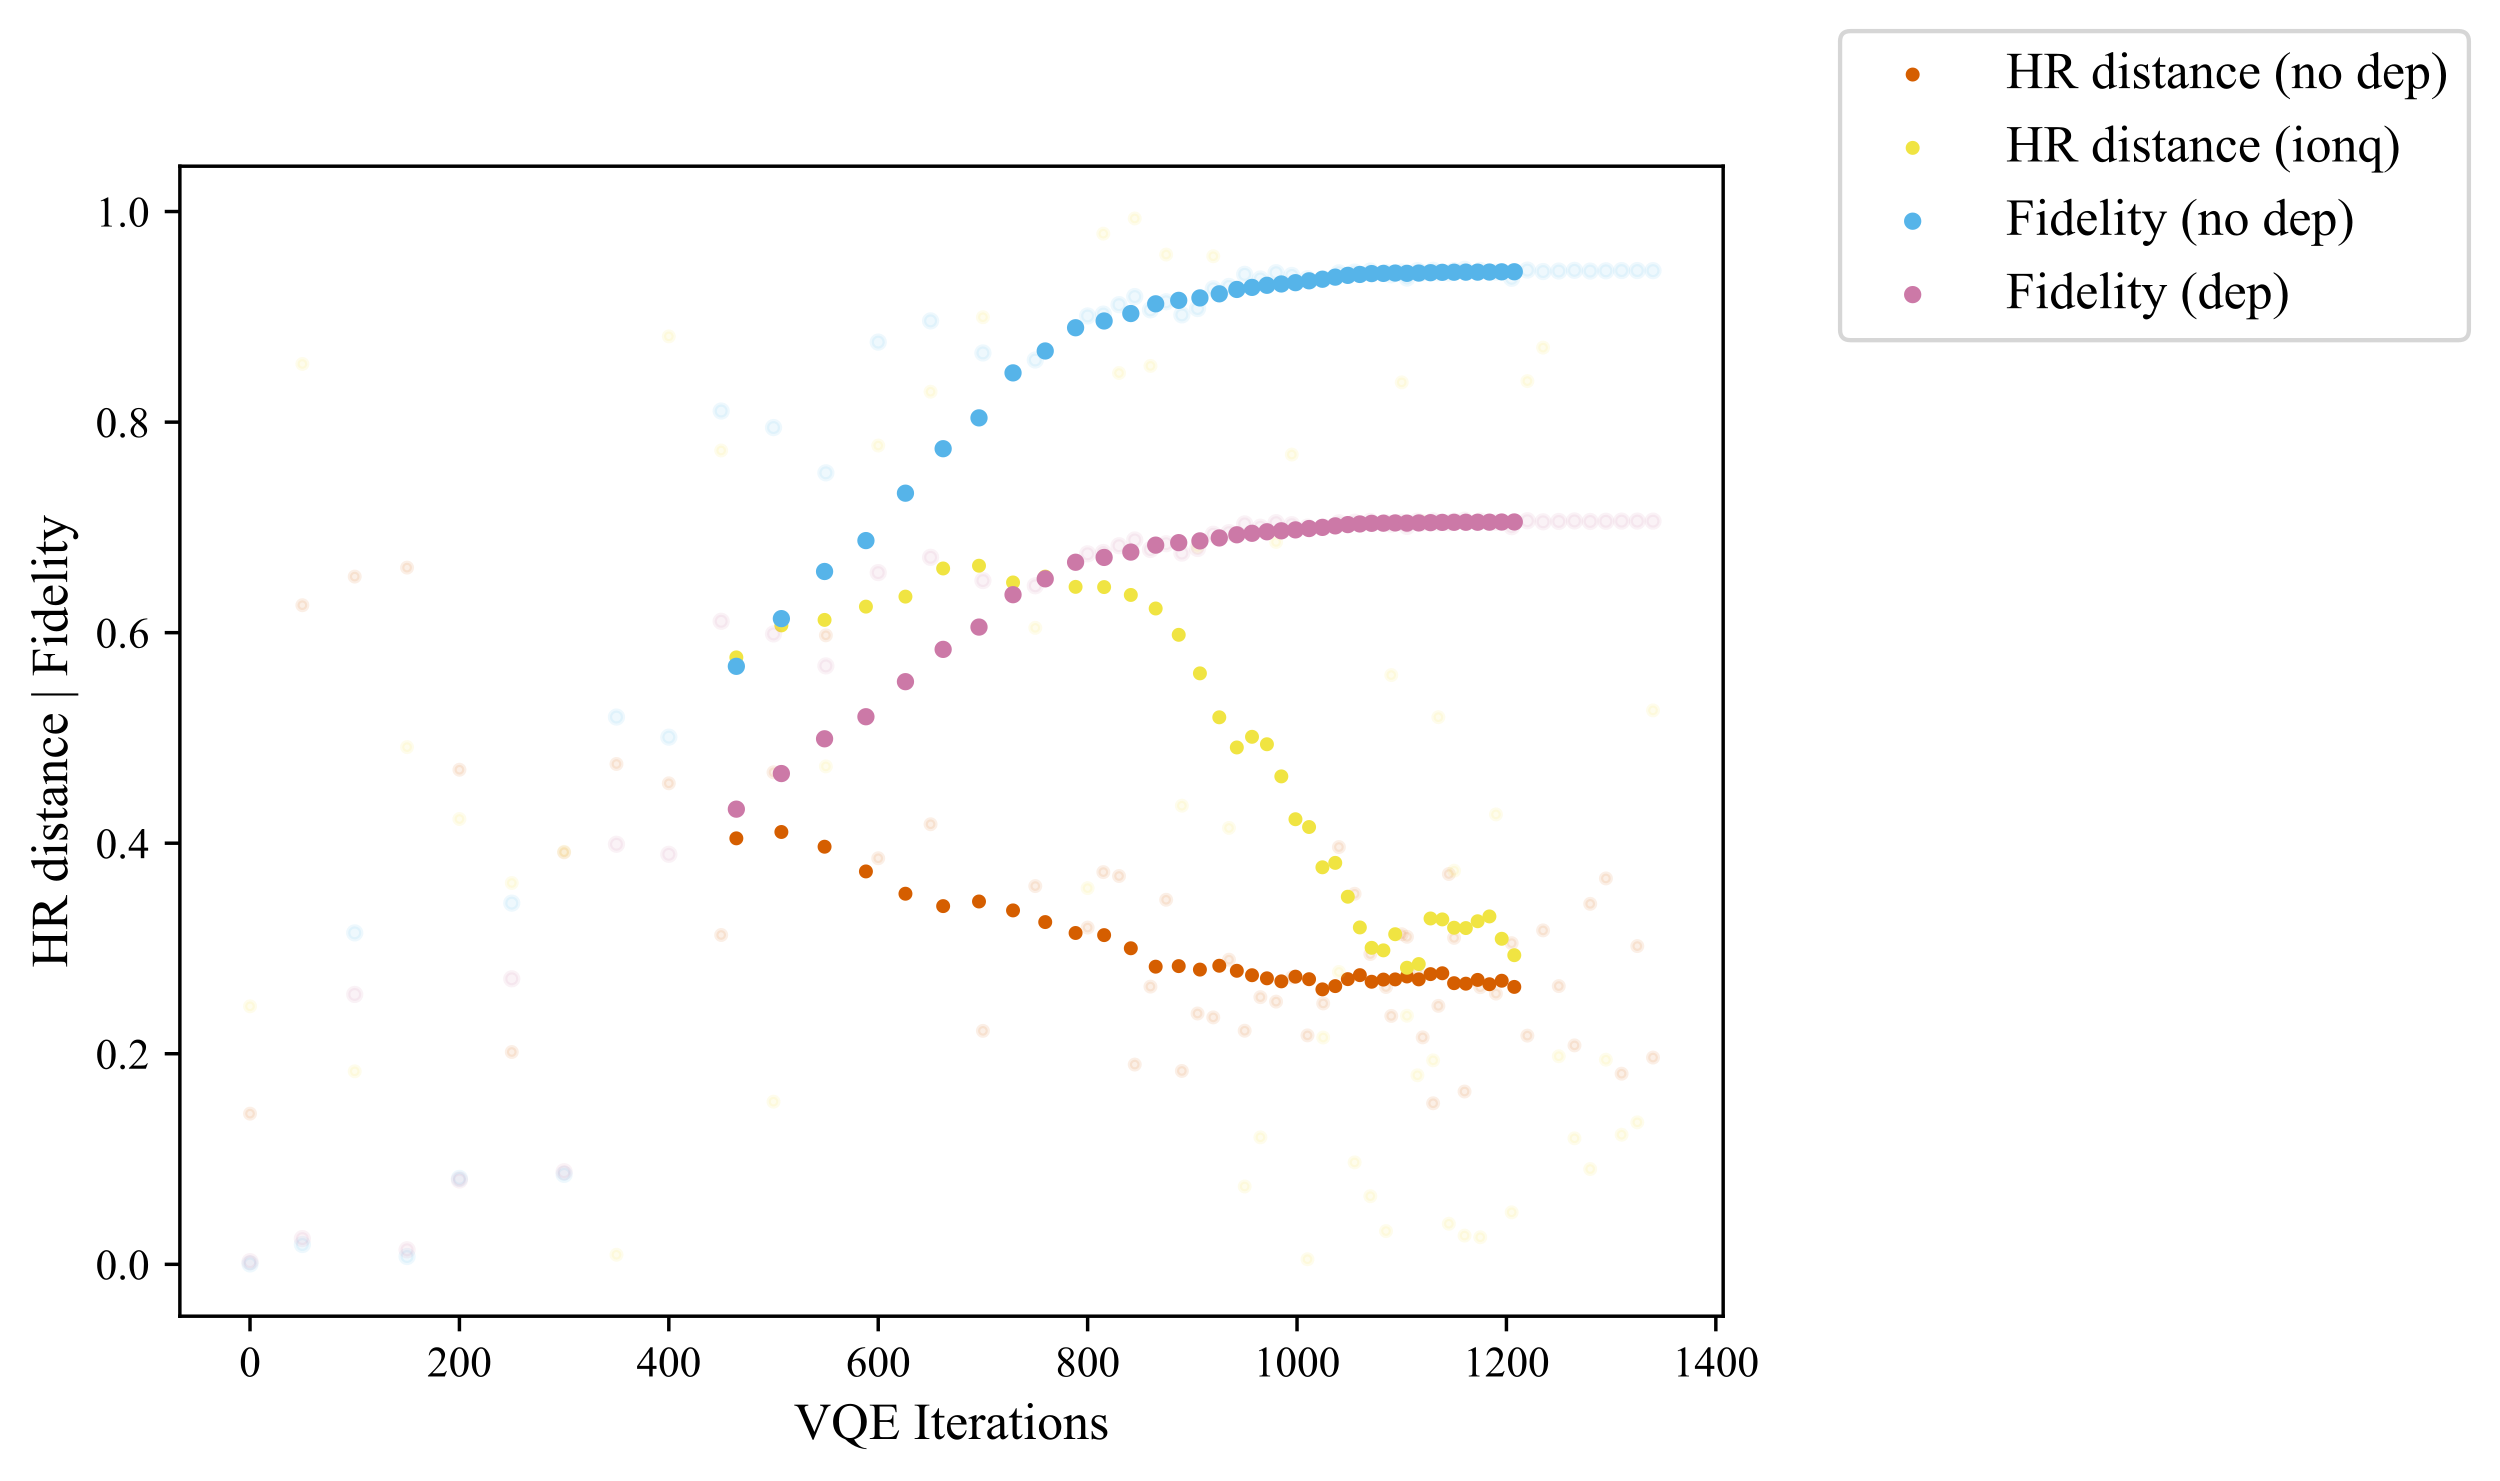 <?xml version="1.0" encoding="utf-8" standalone="no"?>
<!DOCTYPE svg PUBLIC "-//W3C//DTD SVG 1.1//EN"
  "http://www.w3.org/Graphics/SVG/1.1/DTD/svg11.dtd">
<!-- Created with matplotlib (https://matplotlib.org/) -->
<svg height="342.75pt" version="1.1" viewBox="0 0 578.502 342.75" width="578.502pt" xmlns="http://www.w3.org/2000/svg" xmlns:xlink="http://www.w3.org/1999/xlink">
 <defs>
  <style type="text/css">*{stroke-linecap:butt;stroke-linejoin:round;}</style>
 </defs>
 <g id="figure_1">
  <g id="patch_1">
   <path d="M 0 342.75 
L 578.502 342.75 
L 578.502 0 
L 0 0 
z
" style="fill:#ffffff;"/>
  </g>
  <g id="axes_1">
   <g id="patch_2">
    <path d="M 41.622 304.568 
L 398.742 304.568 
L 398.742 38.456 
L 41.622 38.456 
z
" style="fill:#ffffff;"/>
   </g>
   <g id="PathCollection_1">
    <defs>
     <path d="M 0 1.118 
C 0.297 1.118 0.581 1 0.791 0.791 
C 1 0.581 1.118 0.297 1.118 0 
C 1.118 -0.297 1 -0.581 0.791 -0.791 
C 0.581 -1 0.297 -1.118 0 -1.118 
C -0.297 -1.118 -0.581 -1 -0.791 -0.791 
C -1 -0.581 -1.118 -0.297 -1.118 0 
C -1.118 0.297 -1 0.581 -0.791 0.791 
C -0.581 1 -0.297 1.118 0 1.118 
z
" id="m5ae4099e54" style="stroke:#d55e00;stroke-opacity:0.1;"/>
    </defs>
    <g clip-path="url(#p60f990fd77)">
     <use style="fill:#d55e00;fill-opacity:0.1;stroke:#d55e00;stroke-opacity:0.1;" x="57.855" xlink:href="#m5ae4099e54" y="257.701"/>
     <use style="fill:#d55e00;fill-opacity:0.1;stroke:#d55e00;stroke-opacity:0.1;" x="69.969" xlink:href="#m5ae4099e54" y="140.047"/>
     <use style="fill:#d55e00;fill-opacity:0.1;stroke:#d55e00;stroke-opacity:0.1;" x="82.083" xlink:href="#m5ae4099e54" y="133.424"/>
     <use style="fill:#d55e00;fill-opacity:0.1;stroke:#d55e00;stroke-opacity:0.1;" x="94.197" xlink:href="#m5ae4099e54" y="131.347"/>
     <use style="fill:#d55e00;fill-opacity:0.1;stroke:#d55e00;stroke-opacity:0.1;" x="106.311" xlink:href="#m5ae4099e54" y="178.119"/>
     <use style="fill:#d55e00;fill-opacity:0.1;stroke:#d55e00;stroke-opacity:0.1;" x="118.424" xlink:href="#m5ae4099e54" y="243.437"/>
     <use style="fill:#d55e00;fill-opacity:0.1;stroke:#d55e00;stroke-opacity:0.1;" x="130.538" xlink:href="#m5ae4099e54" y="197.231"/>
     <use style="fill:#d55e00;fill-opacity:0.1;stroke:#d55e00;stroke-opacity:0.1;" x="142.652" xlink:href="#m5ae4099e54" y="176.789"/>
     <use style="fill:#d55e00;fill-opacity:0.1;stroke:#d55e00;stroke-opacity:0.1;" x="154.766" xlink:href="#m5ae4099e54" y="181.257"/>
     <use style="fill:#d55e00;fill-opacity:0.1;stroke:#d55e00;stroke-opacity:0.1;" x="166.88" xlink:href="#m5ae4099e54" y="216.357"/>
     <use style="fill:#d55e00;fill-opacity:0.1;stroke:#d55e00;stroke-opacity:0.1;" x="178.994" xlink:href="#m5ae4099e54" y="178.712"/>
     <use style="fill:#d55e00;fill-opacity:0.1;stroke:#d55e00;stroke-opacity:0.1;" x="191.108" xlink:href="#m5ae4099e54" y="147.014"/>
     <use style="fill:#d55e00;fill-opacity:0.1;stroke:#d55e00;stroke-opacity:0.1;" x="203.222" xlink:href="#m5ae4099e54" y="198.601"/>
     <use style="fill:#d55e00;fill-opacity:0.1;stroke:#d55e00;stroke-opacity:0.1;" x="215.336" xlink:href="#m5ae4099e54" y="190.728"/>
     <use style="fill:#d55e00;fill-opacity:0.1;stroke:#d55e00;stroke-opacity:0.1;" x="227.45" xlink:href="#m5ae4099e54" y="238.543"/>
     <use style="fill:#d55e00;fill-opacity:0.1;stroke:#d55e00;stroke-opacity:0.1;" x="239.564" xlink:href="#m5ae4099e54" y="205.04"/>
     <use style="fill:#d55e00;fill-opacity:0.1;stroke:#d55e00;stroke-opacity:0.1;" x="251.678" xlink:href="#m5ae4099e54" y="214.644"/>
     <use style="fill:#d55e00;fill-opacity:0.1;stroke:#d55e00;stroke-opacity:0.1;" x="255.312" xlink:href="#m5ae4099e54" y="201.806"/>
     <use style="fill:#d55e00;fill-opacity:0.1;stroke:#d55e00;stroke-opacity:0.1;" x="258.947" xlink:href="#m5ae4099e54" y="202.713"/>
     <use style="fill:#d55e00;fill-opacity:0.1;stroke:#d55e00;stroke-opacity:0.1;" x="262.581" xlink:href="#m5ae4099e54" y="246.342"/>
     <use style="fill:#d55e00;fill-opacity:0.1;stroke:#d55e00;stroke-opacity:0.1;" x="266.215" xlink:href="#m5ae4099e54" y="228.3"/>
     <use style="fill:#d55e00;fill-opacity:0.1;stroke:#d55e00;stroke-opacity:0.1;" x="269.849" xlink:href="#m5ae4099e54" y="208.209"/>
     <use style="fill:#d55e00;fill-opacity:0.1;stroke:#d55e00;stroke-opacity:0.1;" x="273.483" xlink:href="#m5ae4099e54" y="247.822"/>
     <use style="fill:#d55e00;fill-opacity:0.1;stroke:#d55e00;stroke-opacity:0.1;" x="277.118" xlink:href="#m5ae4099e54" y="234.525"/>
     <use style="fill:#d55e00;fill-opacity:0.1;stroke:#d55e00;stroke-opacity:0.1;" x="280.752" xlink:href="#m5ae4099e54" y="235.425"/>
     <use style="fill:#d55e00;fill-opacity:0.1;stroke:#d55e00;stroke-opacity:0.1;" x="284.386" xlink:href="#m5ae4099e54" y="222.074"/>
     <use style="fill:#d55e00;fill-opacity:0.1;stroke:#d55e00;stroke-opacity:0.1;" x="288.02" xlink:href="#m5ae4099e54" y="238.51"/>
     <use style="fill:#d55e00;fill-opacity:0.1;stroke:#d55e00;stroke-opacity:0.1;" x="291.654" xlink:href="#m5ae4099e54" y="230.744"/>
     <use style="fill:#d55e00;fill-opacity:0.1;stroke:#d55e00;stroke-opacity:0.1;" x="295.289" xlink:href="#m5ae4099e54" y="231.774"/>
     <use style="fill:#d55e00;fill-opacity:0.1;stroke:#d55e00;stroke-opacity:0.1;" x="298.923" xlink:href="#m5ae4099e54" y="226.197"/>
     <use style="fill:#d55e00;fill-opacity:0.1;stroke:#d55e00;stroke-opacity:0.1;" x="302.557" xlink:href="#m5ae4099e54" y="239.594"/>
     <use style="fill:#d55e00;fill-opacity:0.1;stroke:#d55e00;stroke-opacity:0.1;" x="306.191" xlink:href="#m5ae4099e54" y="232.193"/>
     <use style="fill:#d55e00;fill-opacity:0.1;stroke:#d55e00;stroke-opacity:0.1;" x="309.825" xlink:href="#m5ae4099e54" y="196.014"/>
     <use style="fill:#d55e00;fill-opacity:0.1;stroke:#d55e00;stroke-opacity:0.1;" x="313.459" xlink:href="#m5ae4099e54" y="206.824"/>
     <use style="fill:#d55e00;fill-opacity:0.1;stroke:#d55e00;stroke-opacity:0.1;" x="317.094" xlink:href="#m5ae4099e54" y="220.765"/>
     <use style="fill:#d55e00;fill-opacity:0.1;stroke:#d55e00;stroke-opacity:0.1;" x="320.728" xlink:href="#m5ae4099e54" y="228.394"/>
     <use style="fill:#d55e00;fill-opacity:0.1;stroke:#d55e00;stroke-opacity:0.1;" x="321.939" xlink:href="#m5ae4099e54" y="235.087"/>
     <use style="fill:#d55e00;fill-opacity:0.1;stroke:#d55e00;stroke-opacity:0.1;" x="324.362" xlink:href="#m5ae4099e54" y="216.182"/>
     <use style="fill:#d55e00;fill-opacity:0.1;stroke:#d55e00;stroke-opacity:0.1;" x="325.573" xlink:href="#m5ae4099e54" y="216.773"/>
     <use style="fill:#d55e00;fill-opacity:0.1;stroke:#d55e00;stroke-opacity:0.1;" x="327.996" xlink:href="#m5ae4099e54" y="224.572"/>
     <use style="fill:#d55e00;fill-opacity:0.1;stroke:#d55e00;stroke-opacity:0.1;" x="329.208" xlink:href="#m5ae4099e54" y="240.046"/>
     <use style="fill:#d55e00;fill-opacity:0.1;stroke:#d55e00;stroke-opacity:0.1;" x="331.63" xlink:href="#m5ae4099e54" y="255.297"/>
     <use style="fill:#d55e00;fill-opacity:0.1;stroke:#d55e00;stroke-opacity:0.1;" x="332.842" xlink:href="#m5ae4099e54" y="232.755"/>
     <use style="fill:#d55e00;fill-opacity:0.1;stroke:#d55e00;stroke-opacity:0.1;" x="335.265" xlink:href="#m5ae4099e54" y="202.244"/>
     <use style="fill:#d55e00;fill-opacity:0.1;stroke:#d55e00;stroke-opacity:0.1;" x="336.476" xlink:href="#m5ae4099e54" y="217.021"/>
     <use style="fill:#d55e00;fill-opacity:0.1;stroke:#d55e00;stroke-opacity:0.1;" x="338.899" xlink:href="#m5ae4099e54" y="252.579"/>
     <use style="fill:#d55e00;fill-opacity:0.1;stroke:#d55e00;stroke-opacity:0.1;" x="342.533" xlink:href="#m5ae4099e54" y="228.44"/>
     <use style="fill:#d55e00;fill-opacity:0.1;stroke:#d55e00;stroke-opacity:0.1;" x="346.167" xlink:href="#m5ae4099e54" y="229.91"/>
     <use style="fill:#d55e00;fill-opacity:0.1;stroke:#d55e00;stroke-opacity:0.1;" x="349.801" xlink:href="#m5ae4099e54" y="218.249"/>
     <use style="fill:#d55e00;fill-opacity:0.1;stroke:#d55e00;stroke-opacity:0.1;" x="353.436" xlink:href="#m5ae4099e54" y="239.643"/>
     <use style="fill:#d55e00;fill-opacity:0.1;stroke:#d55e00;stroke-opacity:0.1;" x="357.07" xlink:href="#m5ae4099e54" y="215.295"/>
     <use style="fill:#d55e00;fill-opacity:0.1;stroke:#d55e00;stroke-opacity:0.1;" x="360.704" xlink:href="#m5ae4099e54" y="228.181"/>
     <use style="fill:#d55e00;fill-opacity:0.1;stroke:#d55e00;stroke-opacity:0.1;" x="364.338" xlink:href="#m5ae4099e54" y="241.906"/>
     <use style="fill:#d55e00;fill-opacity:0.1;stroke:#d55e00;stroke-opacity:0.1;" x="367.972" xlink:href="#m5ae4099e54" y="209.152"/>
     <use style="fill:#d55e00;fill-opacity:0.1;stroke:#d55e00;stroke-opacity:0.1;" x="371.607" xlink:href="#m5ae4099e54" y="203.268"/>
     <use style="fill:#d55e00;fill-opacity:0.1;stroke:#d55e00;stroke-opacity:0.1;" x="375.241" xlink:href="#m5ae4099e54" y="248.453"/>
     <use style="fill:#d55e00;fill-opacity:0.1;stroke:#d55e00;stroke-opacity:0.1;" x="378.875" xlink:href="#m5ae4099e54" y="218.927"/>
     <use style="fill:#d55e00;fill-opacity:0.1;stroke:#d55e00;stroke-opacity:0.1;" x="382.509" xlink:href="#m5ae4099e54" y="244.719"/>
    </g>
   </g>
   <g id="PathCollection_2">
    <defs>
     <path d="M 0 1.118 
C 0.297 1.118 0.581 1 0.791 0.791 
C 1 0.581 1.118 0.297 1.118 0 
C 1.118 -0.297 1 -0.581 0.791 -0.791 
C 0.581 -1 0.297 -1.118 0 -1.118 
C -0.297 -1.118 -0.581 -1 -0.791 -0.791 
C -1 -0.581 -1.118 -0.297 -1.118 0 
C -1.118 0.297 -1 0.581 -0.791 0.791 
C -0.581 1 -0.297 1.118 0 1.118 
z
" id="m1e564fef2c" style="stroke:#d55e00;"/>
    </defs>
    <g clip-path="url(#p60f990fd77)">
     <use style="fill:#d55e00;stroke:#d55e00;" x="170.393" xlink:href="#m1e564fef2c" y="193.993"/>
     <use style="fill:#d55e00;stroke:#d55e00;" x="180.811" xlink:href="#m1e564fef2c" y="192.523"/>
     <use style="fill:#d55e00;stroke:#d55e00;" x="190.805" xlink:href="#m1e564fef2c" y="195.931"/>
     <use style="fill:#d55e00;stroke:#d55e00;" x="200.376" xlink:href="#m1e564fef2c" y="201.651"/>
     <use style="fill:#d55e00;stroke:#d55e00;" x="209.522" xlink:href="#m1e564fef2c" y="206.809"/>
     <use style="fill:#d55e00;stroke:#d55e00;" x="218.244" xlink:href="#m1e564fef2c" y="209.675"/>
     <use style="fill:#d55e00;stroke:#d55e00;" x="226.542" xlink:href="#m1e564fef2c" y="208.607"/>
     <use style="fill:#d55e00;stroke:#d55e00;" x="234.416" xlink:href="#m1e564fef2c" y="210.671"/>
     <use style="fill:#d55e00;stroke:#d55e00;" x="241.866" xlink:href="#m1e564fef2c" y="213.368"/>
     <use style="fill:#d55e00;stroke:#d55e00;" x="248.892" xlink:href="#m1e564fef2c" y="215.894"/>
     <use style="fill:#d55e00;stroke:#d55e00;" x="255.494" xlink:href="#m1e564fef2c" y="216.386"/>
     <use style="fill:#d55e00;stroke:#d55e00;" x="261.672" xlink:href="#m1e564fef2c" y="219.43"/>
     <use style="fill:#d55e00;stroke:#d55e00;" x="267.426" xlink:href="#m1e564fef2c" y="223.689"/>
     <use style="fill:#d55e00;stroke:#d55e00;" x="272.757" xlink:href="#m1e564fef2c" y="223.56"/>
     <use style="fill:#d55e00;stroke:#d55e00;" x="277.663" xlink:href="#m1e564fef2c" y="224.365"/>
     <use style="fill:#d55e00;stroke:#d55e00;" x="282.145" xlink:href="#m1e564fef2c" y="223.476"/>
     <use style="fill:#d55e00;stroke:#d55e00;" x="286.203" xlink:href="#m1e564fef2c" y="224.643"/>
     <use style="fill:#d55e00;stroke:#d55e00;" x="289.716" xlink:href="#m1e564fef2c" y="225.666"/>
     <use style="fill:#d55e00;stroke:#d55e00;" x="293.169" xlink:href="#m1e564fef2c" y="226.384"/>
     <use style="fill:#d55e00;stroke:#d55e00;" x="296.5" xlink:href="#m1e564fef2c" y="227.087"/>
     <use style="fill:#d55e00;stroke:#d55e00;" x="299.771" xlink:href="#m1e564fef2c" y="225.999"/>
     <use style="fill:#d55e00;stroke:#d55e00;" x="302.92" xlink:href="#m1e564fef2c" y="226.586"/>
     <use style="fill:#d55e00;stroke:#d55e00;" x="306.009" xlink:href="#m1e564fef2c" y="228.941"/>
     <use style="fill:#d55e00;stroke:#d55e00;" x="308.977" xlink:href="#m1e564fef2c" y="228.187"/>
     <use style="fill:#d55e00;stroke:#d55e00;" x="311.885" xlink:href="#m1e564fef2c" y="226.573"/>
     <use style="fill:#d55e00;stroke:#d55e00;" x="314.671" xlink:href="#m1e564fef2c" y="225.653"/>
     <use style="fill:#d55e00;stroke:#d55e00;" x="317.397" xlink:href="#m1e564fef2c" y="227.178"/>
     <use style="fill:#d55e00;stroke:#d55e00;" x="320.122" xlink:href="#m1e564fef2c" y="226.675"/>
     <use style="fill:#d55e00;stroke:#d55e00;" x="322.848" xlink:href="#m1e564fef2c" y="226.633"/>
     <use style="fill:#d55e00;stroke:#d55e00;" x="325.573" xlink:href="#m1e564fef2c" y="225.957"/>
     <use style="fill:#d55e00;stroke:#d55e00;" x="328.299" xlink:href="#m1e564fef2c" y="226.629"/>
     <use style="fill:#d55e00;stroke:#d55e00;" x="331.025" xlink:href="#m1e564fef2c" y="225.414"/>
     <use style="fill:#d55e00;stroke:#d55e00;" x="333.75" xlink:href="#m1e564fef2c" y="225.213"/>
     <use style="fill:#d55e00;stroke:#d55e00;" x="336.476" xlink:href="#m1e564fef2c" y="227.508"/>
     <use style="fill:#d55e00;stroke:#d55e00;" x="339.202" xlink:href="#m1e564fef2c" y="227.624"/>
     <use style="fill:#d55e00;stroke:#d55e00;" x="341.927" xlink:href="#m1e564fef2c" y="226.75"/>
     <use style="fill:#d55e00;stroke:#d55e00;" x="344.653" xlink:href="#m1e564fef2c" y="227.753"/>
     <use style="fill:#d55e00;stroke:#d55e00;" x="347.5" xlink:href="#m1e564fef2c" y="226.945"/>
     <use style="fill:#d55e00;stroke:#d55e00;" x="350.407" xlink:href="#m1e564fef2c" y="228.371"/>
    </g>
   </g>
   <g id="PathCollection_3">
    <defs>
     <path d="M 0 1.118 
C 0.297 1.118 0.581 1 0.791 0.791 
C 1 0.581 1.118 0.297 1.118 0 
C 1.118 -0.297 1 -0.581 0.791 -0.791 
C 0.581 -1 0.297 -1.118 0 -1.118 
C -0.297 -1.118 -0.581 -1 -0.791 -0.791 
C -1 -0.581 -1.118 -0.297 -1.118 0 
C -1.118 0.297 -1 0.581 -0.791 0.791 
C -0.581 1 -0.297 1.118 0 1.118 
z
" id="mca5b366a2a" style="stroke:#f0e442;stroke-opacity:0.1;"/>
    </defs>
    <g clip-path="url(#p60f990fd77)">
     <use style="fill:#f0e442;fill-opacity:0.1;stroke:#f0e442;stroke-opacity:0.1;" x="57.855" xlink:href="#mca5b366a2a" y="232.861"/>
     <use style="fill:#f0e442;fill-opacity:0.1;stroke:#f0e442;stroke-opacity:0.1;" x="69.969" xlink:href="#mca5b366a2a" y="84.219"/>
     <use style="fill:#f0e442;fill-opacity:0.1;stroke:#f0e442;stroke-opacity:0.1;" x="82.083" xlink:href="#mca5b366a2a" y="247.907"/>
     <use style="fill:#f0e442;fill-opacity:0.1;stroke:#f0e442;stroke-opacity:0.1;" x="94.197" xlink:href="#mca5b366a2a" y="172.884"/>
     <use style="fill:#f0e442;fill-opacity:0.1;stroke:#f0e442;stroke-opacity:0.1;" x="106.311" xlink:href="#mca5b366a2a" y="189.522"/>
     <use style="fill:#f0e442;fill-opacity:0.1;stroke:#f0e442;stroke-opacity:0.1;" x="118.424" xlink:href="#mca5b366a2a" y="204.323"/>
     <use style="fill:#f0e442;fill-opacity:0.1;stroke:#f0e442;stroke-opacity:0.1;" x="130.538" xlink:href="#mca5b366a2a" y="197.103"/>
     <use style="fill:#f0e442;fill-opacity:0.1;stroke:#f0e442;stroke-opacity:0.1;" x="142.652" xlink:href="#mca5b366a2a" y="290.349"/>
     <use style="fill:#f0e442;fill-opacity:0.1;stroke:#f0e442;stroke-opacity:0.1;" x="154.766" xlink:href="#mca5b366a2a" y="77.834"/>
     <use style="fill:#f0e442;fill-opacity:0.1;stroke:#f0e442;stroke-opacity:0.1;" x="166.88" xlink:href="#mca5b366a2a" y="104.246"/>
     <use style="fill:#f0e442;fill-opacity:0.1;stroke:#f0e442;stroke-opacity:0.1;" x="178.994" xlink:href="#mca5b366a2a" y="254.932"/>
     <use style="fill:#f0e442;fill-opacity:0.1;stroke:#f0e442;stroke-opacity:0.1;" x="191.108" xlink:href="#mca5b366a2a" y="177.346"/>
     <use style="fill:#f0e442;fill-opacity:0.1;stroke:#f0e442;stroke-opacity:0.1;" x="203.222" xlink:href="#mca5b366a2a" y="103.099"/>
     <use style="fill:#f0e442;fill-opacity:0.1;stroke:#f0e442;stroke-opacity:0.1;" x="215.336" xlink:href="#mca5b366a2a" y="90.649"/>
     <use style="fill:#f0e442;fill-opacity:0.1;stroke:#f0e442;stroke-opacity:0.1;" x="227.45" xlink:href="#mca5b366a2a" y="73.408"/>
     <use style="fill:#f0e442;fill-opacity:0.1;stroke:#f0e442;stroke-opacity:0.1;" x="239.564" xlink:href="#mca5b366a2a" y="145.285"/>
     <use style="fill:#f0e442;fill-opacity:0.1;stroke:#f0e442;stroke-opacity:0.1;" x="251.678" xlink:href="#mca5b366a2a" y="205.515"/>
     <use style="fill:#f0e442;fill-opacity:0.1;stroke:#f0e442;stroke-opacity:0.1;" x="255.312" xlink:href="#mca5b366a2a" y="54.072"/>
     <use style="fill:#f0e442;fill-opacity:0.1;stroke:#f0e442;stroke-opacity:0.1;" x="258.947" xlink:href="#mca5b366a2a" y="86.316"/>
     <use style="fill:#f0e442;fill-opacity:0.1;stroke:#f0e442;stroke-opacity:0.1;" x="262.581" xlink:href="#mca5b366a2a" y="50.552"/>
     <use style="fill:#f0e442;fill-opacity:0.1;stroke:#f0e442;stroke-opacity:0.1;" x="266.215" xlink:href="#mca5b366a2a" y="84.674"/>
     <use style="fill:#f0e442;fill-opacity:0.1;stroke:#f0e442;stroke-opacity:0.1;" x="269.849" xlink:href="#mca5b366a2a" y="58.906"/>
     <use style="fill:#f0e442;fill-opacity:0.1;stroke:#f0e442;stroke-opacity:0.1;" x="273.483" xlink:href="#mca5b366a2a" y="186.441"/>
     <use style="fill:#f0e442;fill-opacity:0.1;stroke:#f0e442;stroke-opacity:0.1;" x="277.118" xlink:href="#mca5b366a2a" y="126.56"/>
     <use style="fill:#f0e442;fill-opacity:0.1;stroke:#f0e442;stroke-opacity:0.1;" x="280.752" xlink:href="#mca5b366a2a" y="59.293"/>
     <use style="fill:#f0e442;fill-opacity:0.1;stroke:#f0e442;stroke-opacity:0.1;" x="284.386" xlink:href="#mca5b366a2a" y="191.587"/>
     <use style="fill:#f0e442;fill-opacity:0.1;stroke:#f0e442;stroke-opacity:0.1;" x="288.02" xlink:href="#mca5b366a2a" y="274.552"/>
     <use style="fill:#f0e442;fill-opacity:0.1;stroke:#f0e442;stroke-opacity:0.1;" x="291.654" xlink:href="#mca5b366a2a" y="263.18"/>
     <use style="fill:#f0e442;fill-opacity:0.1;stroke:#f0e442;stroke-opacity:0.1;" x="295.289" xlink:href="#mca5b366a2a" y="125.418"/>
     <use style="fill:#f0e442;fill-opacity:0.1;stroke:#f0e442;stroke-opacity:0.1;" x="298.923" xlink:href="#mca5b366a2a" y="105.189"/>
     <use style="fill:#f0e442;fill-opacity:0.1;stroke:#f0e442;stroke-opacity:0.1;" x="302.557" xlink:href="#mca5b366a2a" y="291.39"/>
     <use style="fill:#f0e442;fill-opacity:0.1;stroke:#f0e442;stroke-opacity:0.1;" x="306.191" xlink:href="#mca5b366a2a" y="240.082"/>
     <use style="fill:#f0e442;fill-opacity:0.1;stroke:#f0e442;stroke-opacity:0.1;" x="309.825" xlink:href="#mca5b366a2a" y="224.907"/>
     <use style="fill:#f0e442;fill-opacity:0.1;stroke:#f0e442;stroke-opacity:0.1;" x="313.459" xlink:href="#mca5b366a2a" y="268.979"/>
     <use style="fill:#f0e442;fill-opacity:0.1;stroke:#f0e442;stroke-opacity:0.1;" x="317.094" xlink:href="#mca5b366a2a" y="276.801"/>
     <use style="fill:#f0e442;fill-opacity:0.1;stroke:#f0e442;stroke-opacity:0.1;" x="320.728" xlink:href="#mca5b366a2a" y="284.875"/>
     <use style="fill:#f0e442;fill-opacity:0.1;stroke:#f0e442;stroke-opacity:0.1;" x="321.939" xlink:href="#mca5b366a2a" y="156.216"/>
     <use style="fill:#f0e442;fill-opacity:0.1;stroke:#f0e442;stroke-opacity:0.1;" x="324.362" xlink:href="#mca5b366a2a" y="88.481"/>
     <use style="fill:#f0e442;fill-opacity:0.1;stroke:#f0e442;stroke-opacity:0.1;" x="325.573" xlink:href="#mca5b366a2a" y="235.044"/>
     <use style="fill:#f0e442;fill-opacity:0.1;stroke:#f0e442;stroke-opacity:0.1;" x="327.996" xlink:href="#mca5b366a2a" y="248.818"/>
     <use style="fill:#f0e442;fill-opacity:0.1;stroke:#f0e442;stroke-opacity:0.1;" x="329.208" xlink:href="#mca5b366a2a" y="120.711"/>
     <use style="fill:#f0e442;fill-opacity:0.1;stroke:#f0e442;stroke-opacity:0.1;" x="331.63" xlink:href="#mca5b366a2a" y="245.364"/>
     <use style="fill:#f0e442;fill-opacity:0.1;stroke:#f0e442;stroke-opacity:0.1;" x="332.842" xlink:href="#mca5b366a2a" y="165.956"/>
     <use style="fill:#f0e442;fill-opacity:0.1;stroke:#f0e442;stroke-opacity:0.1;" x="335.265" xlink:href="#mca5b366a2a" y="283.175"/>
     <use style="fill:#f0e442;fill-opacity:0.1;stroke:#f0e442;stroke-opacity:0.1;" x="336.476" xlink:href="#mca5b366a2a" y="201.485"/>
     <use style="fill:#f0e442;fill-opacity:0.1;stroke:#f0e442;stroke-opacity:0.1;" x="338.899" xlink:href="#mca5b366a2a" y="285.919"/>
     <use style="fill:#f0e442;fill-opacity:0.1;stroke:#f0e442;stroke-opacity:0.1;" x="342.533" xlink:href="#mca5b366a2a" y="286.297"/>
     <use style="fill:#f0e442;fill-opacity:0.1;stroke:#f0e442;stroke-opacity:0.1;" x="346.167" xlink:href="#mca5b366a2a" y="188.455"/>
     <use style="fill:#f0e442;fill-opacity:0.1;stroke:#f0e442;stroke-opacity:0.1;" x="349.801" xlink:href="#mca5b366a2a" y="280.531"/>
     <use style="fill:#f0e442;fill-opacity:0.1;stroke:#f0e442;stroke-opacity:0.1;" x="353.436" xlink:href="#mca5b366a2a" y="88.186"/>
     <use style="fill:#f0e442;fill-opacity:0.1;stroke:#f0e442;stroke-opacity:0.1;" x="357.07" xlink:href="#mca5b366a2a" y="80.437"/>
     <use style="fill:#f0e442;fill-opacity:0.1;stroke:#f0e442;stroke-opacity:0.1;" x="360.704" xlink:href="#mca5b366a2a" y="244.416"/>
     <use style="fill:#f0e442;fill-opacity:0.1;stroke:#f0e442;stroke-opacity:0.1;" x="364.338" xlink:href="#mca5b366a2a" y="263.409"/>
     <use style="fill:#f0e442;fill-opacity:0.1;stroke:#f0e442;stroke-opacity:0.1;" x="367.972" xlink:href="#mca5b366a2a" y="270.52"/>
     <use style="fill:#f0e442;fill-opacity:0.1;stroke:#f0e442;stroke-opacity:0.1;" x="371.607" xlink:href="#mca5b366a2a" y="245.219"/>
     <use style="fill:#f0e442;fill-opacity:0.1;stroke:#f0e442;stroke-opacity:0.1;" x="375.241" xlink:href="#mca5b366a2a" y="262.58"/>
     <use style="fill:#f0e442;fill-opacity:0.1;stroke:#f0e442;stroke-opacity:0.1;" x="378.875" xlink:href="#mca5b366a2a" y="259.703"/>
     <use style="fill:#f0e442;fill-opacity:0.1;stroke:#f0e442;stroke-opacity:0.1;" x="382.509" xlink:href="#mca5b366a2a" y="164.382"/>
    </g>
   </g>
   <g id="PathCollection_4">
    <defs>
     <path d="M 0 1.118 
C 0.297 1.118 0.581 1 0.791 0.791 
C 1 0.581 1.118 0.297 1.118 0 
C 1.118 -0.297 1 -0.581 0.791 -0.791 
C 0.581 -1 0.297 -1.118 0 -1.118 
C -0.297 -1.118 -0.581 -1 -0.791 -0.791 
C -1 -0.581 -1.118 -0.297 -1.118 0 
C -1.118 0.297 -1 0.581 -0.791 0.791 
C -0.581 1 -0.297 1.118 0 1.118 
z
" id="m784332c22d" style="stroke:#f0e442;"/>
    </defs>
    <g clip-path="url(#p60f990fd77)">
     <use style="fill:#f0e442;stroke:#f0e442;" x="170.393" xlink:href="#m784332c22d" y="152.121"/>
     <use style="fill:#f0e442;stroke:#f0e442;" x="180.811" xlink:href="#m784332c22d" y="144.712"/>
     <use style="fill:#f0e442;stroke:#f0e442;" x="190.805" xlink:href="#m784332c22d" y="143.446"/>
     <use style="fill:#f0e442;stroke:#f0e442;" x="200.376" xlink:href="#m784332c22d" y="140.373"/>
     <use style="fill:#f0e442;stroke:#f0e442;" x="209.522" xlink:href="#m784332c22d" y="138.057"/>
     <use style="fill:#f0e442;stroke:#f0e442;" x="218.244" xlink:href="#m784332c22d" y="131.545"/>
     <use style="fill:#f0e442;stroke:#f0e442;" x="226.542" xlink:href="#m784332c22d" y="130.908"/>
     <use style="fill:#f0e442;stroke:#f0e442;" x="234.416" xlink:href="#m784332c22d" y="134.781"/>
     <use style="fill:#f0e442;stroke:#f0e442;" x="241.866" xlink:href="#m784332c22d" y="133.422"/>
     <use style="fill:#f0e442;stroke:#f0e442;" x="248.892" xlink:href="#m784332c22d" y="135.801"/>
     <use style="fill:#f0e442;stroke:#f0e442;" x="255.494" xlink:href="#m784332c22d" y="135.849"/>
     <use style="fill:#f0e442;stroke:#f0e442;" x="261.672" xlink:href="#m784332c22d" y="137.672"/>
     <use style="fill:#f0e442;stroke:#f0e442;" x="267.426" xlink:href="#m784332c22d" y="140.808"/>
     <use style="fill:#f0e442;stroke:#f0e442;" x="272.757" xlink:href="#m784332c22d" y="146.899"/>
     <use style="fill:#f0e442;stroke:#f0e442;" x="277.663" xlink:href="#m784332c22d" y="155.815"/>
     <use style="fill:#f0e442;stroke:#f0e442;" x="282.145" xlink:href="#m784332c22d" y="165.985"/>
     <use style="fill:#f0e442;stroke:#f0e442;" x="286.203" xlink:href="#m784332c22d" y="172.964"/>
     <use style="fill:#f0e442;stroke:#f0e442;" x="289.716" xlink:href="#m784332c22d" y="170.499"/>
     <use style="fill:#f0e442;stroke:#f0e442;" x="293.169" xlink:href="#m784332c22d" y="172.22"/>
     <use style="fill:#f0e442;stroke:#f0e442;" x="296.5" xlink:href="#m784332c22d" y="179.656"/>
     <use style="fill:#f0e442;stroke:#f0e442;" x="299.771" xlink:href="#m784332c22d" y="189.57"/>
     <use style="fill:#f0e442;stroke:#f0e442;" x="302.92" xlink:href="#m784332c22d" y="191.371"/>
     <use style="fill:#f0e442;stroke:#f0e442;" x="306.009" xlink:href="#m784332c22d" y="200.694"/>
     <use style="fill:#f0e442;stroke:#f0e442;" x="308.977" xlink:href="#m784332c22d" y="199.67"/>
     <use style="fill:#f0e442;stroke:#f0e442;" x="311.885" xlink:href="#m784332c22d" y="207.501"/>
     <use style="fill:#f0e442;stroke:#f0e442;" x="314.671" xlink:href="#m784332c22d" y="214.61"/>
     <use style="fill:#f0e442;stroke:#f0e442;" x="317.397" xlink:href="#m784332c22d" y="219.327"/>
     <use style="fill:#f0e442;stroke:#f0e442;" x="320.122" xlink:href="#m784332c22d" y="219.914"/>
     <use style="fill:#f0e442;stroke:#f0e442;" x="322.848" xlink:href="#m784332c22d" y="216.178"/>
     <use style="fill:#f0e442;stroke:#f0e442;" x="325.573" xlink:href="#m784332c22d" y="223.934"/>
     <use style="fill:#f0e442;stroke:#f0e442;" x="328.299" xlink:href="#m784332c22d" y="223.083"/>
     <use style="fill:#f0e442;stroke:#f0e442;" x="331.025" xlink:href="#m784332c22d" y="212.536"/>
     <use style="fill:#f0e442;stroke:#f0e442;" x="333.75" xlink:href="#m784332c22d" y="212.753"/>
     <use style="fill:#f0e442;stroke:#f0e442;" x="336.476" xlink:href="#m784332c22d" y="214.678"/>
     <use style="fill:#f0e442;stroke:#f0e442;" x="339.202" xlink:href="#m784332c22d" y="214.755"/>
     <use style="fill:#f0e442;stroke:#f0e442;" x="341.927" xlink:href="#m784332c22d" y="213.176"/>
     <use style="fill:#f0e442;stroke:#f0e442;" x="344.653" xlink:href="#m784332c22d" y="212.061"/>
     <use style="fill:#f0e442;stroke:#f0e442;" x="347.5" xlink:href="#m784332c22d" y="217.235"/>
     <use style="fill:#f0e442;stroke:#f0e442;" x="350.407" xlink:href="#m784332c22d" y="221.03"/>
    </g>
   </g>
   <g id="PathCollection_5">
    <defs>
     <path d="M 0 1.5 
C 0.398 1.5 0.779 1.342 1.061 1.061 
C 1.342 0.779 1.5 0.398 1.5 0 
C 1.5 -0.398 1.342 -0.779 1.061 -1.061 
C 0.779 -1.342 0.398 -1.5 0 -1.5 
C -0.398 -1.5 -0.779 -1.342 -1.061 -1.061 
C -1.342 -0.779 -1.5 -0.398 -1.5 0 
C -1.5 0.398 -1.342 0.779 -1.061 1.061 
C -0.779 1.342 -0.398 1.5 0 1.5 
z
" id="m789bfbd261" style="stroke:#56b4e9;stroke-opacity:0.1;"/>
    </defs>
    <g clip-path="url(#p60f990fd77)">
     <use style="fill:#56b4e9;fill-opacity:0.1;stroke:#56b4e9;stroke-opacity:0.1;" x="57.855" xlink:href="#m789bfbd261" y="292.472"/>
     <use style="fill:#56b4e9;fill-opacity:0.1;stroke:#56b4e9;stroke-opacity:0.1;" x="69.969" xlink:href="#m789bfbd261" y="287.982"/>
     <use style="fill:#56b4e9;fill-opacity:0.1;stroke:#56b4e9;stroke-opacity:0.1;" x="82.083" xlink:href="#m789bfbd261" y="215.868"/>
     <use style="fill:#56b4e9;fill-opacity:0.1;stroke:#56b4e9;stroke-opacity:0.1;" x="94.197" xlink:href="#m789bfbd261" y="290.759"/>
     <use style="fill:#56b4e9;fill-opacity:0.1;stroke:#56b4e9;stroke-opacity:0.1;" x="106.311" xlink:href="#m789bfbd261" y="272.68"/>
     <use style="fill:#56b4e9;fill-opacity:0.1;stroke:#56b4e9;stroke-opacity:0.1;" x="118.424" xlink:href="#m789bfbd261" y="208.985"/>
     <use style="fill:#56b4e9;fill-opacity:0.1;stroke:#56b4e9;stroke-opacity:0.1;" x="130.538" xlink:href="#m789bfbd261" y="271.751"/>
     <use style="fill:#56b4e9;fill-opacity:0.1;stroke:#56b4e9;stroke-opacity:0.1;" x="142.652" xlink:href="#m789bfbd261" y="165.926"/>
     <use style="fill:#56b4e9;fill-opacity:0.1;stroke:#56b4e9;stroke-opacity:0.1;" x="154.766" xlink:href="#m789bfbd261" y="170.581"/>
     <use style="fill:#56b4e9;fill-opacity:0.1;stroke:#56b4e9;stroke-opacity:0.1;" x="166.88" xlink:href="#m789bfbd261" y="95.113"/>
     <use style="fill:#56b4e9;fill-opacity:0.1;stroke:#56b4e9;stroke-opacity:0.1;" x="178.994" xlink:href="#m789bfbd261" y="98.938"/>
     <use style="fill:#56b4e9;fill-opacity:0.1;stroke:#56b4e9;stroke-opacity:0.1;" x="191.108" xlink:href="#m789bfbd261" y="109.415"/>
     <use style="fill:#56b4e9;fill-opacity:0.1;stroke:#56b4e9;stroke-opacity:0.1;" x="203.222" xlink:href="#m789bfbd261" y="79.162"/>
     <use style="fill:#56b4e9;fill-opacity:0.1;stroke:#56b4e9;stroke-opacity:0.1;" x="215.336" xlink:href="#m789bfbd261" y="74.255"/>
     <use style="fill:#56b4e9;fill-opacity:0.1;stroke:#56b4e9;stroke-opacity:0.1;" x="227.45" xlink:href="#m789bfbd261" y="81.67"/>
     <use style="fill:#56b4e9;fill-opacity:0.1;stroke:#56b4e9;stroke-opacity:0.1;" x="239.564" xlink:href="#m789bfbd261" y="83.311"/>
     <use style="fill:#56b4e9;fill-opacity:0.1;stroke:#56b4e9;stroke-opacity:0.1;" x="251.678" xlink:href="#m789bfbd261" y="73.112"/>
     <use style="fill:#56b4e9;fill-opacity:0.1;stroke:#56b4e9;stroke-opacity:0.1;" x="255.312" xlink:href="#m789bfbd261" y="72.68"/>
     <use style="fill:#56b4e9;fill-opacity:0.1;stroke:#56b4e9;stroke-opacity:0.1;" x="258.947" xlink:href="#m789bfbd261" y="70.501"/>
     <use style="fill:#56b4e9;fill-opacity:0.1;stroke:#56b4e9;stroke-opacity:0.1;" x="262.581" xlink:href="#m789bfbd261" y="68.626"/>
     <use style="fill:#56b4e9;fill-opacity:0.1;stroke:#56b4e9;stroke-opacity:0.1;" x="266.215" xlink:href="#m789bfbd261" y="71.698"/>
     <use style="fill:#56b4e9;fill-opacity:0.1;stroke:#56b4e9;stroke-opacity:0.1;" x="269.849" xlink:href="#m789bfbd261" y="69.826"/>
     <use style="fill:#56b4e9;fill-opacity:0.1;stroke:#56b4e9;stroke-opacity:0.1;" x="273.483" xlink:href="#m789bfbd261" y="72.864"/>
     <use style="fill:#56b4e9;fill-opacity:0.1;stroke:#56b4e9;stroke-opacity:0.1;" x="277.118" xlink:href="#m789bfbd261" y="71.395"/>
     <use style="fill:#56b4e9;fill-opacity:0.1;stroke:#56b4e9;stroke-opacity:0.1;" x="280.752" xlink:href="#m789bfbd261" y="66.831"/>
     <use style="fill:#56b4e9;fill-opacity:0.1;stroke:#56b4e9;stroke-opacity:0.1;" x="284.386" xlink:href="#m789bfbd261" y="66.287"/>
     <use style="fill:#56b4e9;fill-opacity:0.1;stroke:#56b4e9;stroke-opacity:0.1;" x="288.02" xlink:href="#m789bfbd261" y="63.482"/>
     <use style="fill:#56b4e9;fill-opacity:0.1;stroke:#56b4e9;stroke-opacity:0.1;" x="291.654" xlink:href="#m789bfbd261" y="64.556"/>
     <use style="fill:#56b4e9;fill-opacity:0.1;stroke:#56b4e9;stroke-opacity:0.1;" x="295.289" xlink:href="#m789bfbd261" y="63.105"/>
     <use style="fill:#56b4e9;fill-opacity:0.1;stroke:#56b4e9;stroke-opacity:0.1;" x="298.923" xlink:href="#m789bfbd261" y="63.739"/>
     <use style="fill:#56b4e9;fill-opacity:0.1;stroke:#56b4e9;stroke-opacity:0.1;" x="302.557" xlink:href="#m789bfbd261" y="64.503"/>
     <use style="fill:#56b4e9;fill-opacity:0.1;stroke:#56b4e9;stroke-opacity:0.1;" x="306.191" xlink:href="#m789bfbd261" y="64.499"/>
     <use style="fill:#56b4e9;fill-opacity:0.1;stroke:#56b4e9;stroke-opacity:0.1;" x="309.825" xlink:href="#m789bfbd261" y="63.134"/>
     <use style="fill:#56b4e9;fill-opacity:0.1;stroke:#56b4e9;stroke-opacity:0.1;" x="313.459" xlink:href="#m789bfbd261" y="62.958"/>
     <use style="fill:#56b4e9;fill-opacity:0.1;stroke:#56b4e9;stroke-opacity:0.1;" x="317.094" xlink:href="#m789bfbd261" y="62.722"/>
     <use style="fill:#56b4e9;fill-opacity:0.1;stroke:#56b4e9;stroke-opacity:0.1;" x="320.728" xlink:href="#m789bfbd261" y="63.066"/>
     <use style="fill:#56b4e9;fill-opacity:0.1;stroke:#56b4e9;stroke-opacity:0.1;" x="321.939" xlink:href="#m789bfbd261" y="63.591"/>
     <use style="fill:#56b4e9;fill-opacity:0.1;stroke:#56b4e9;stroke-opacity:0.1;" x="324.362" xlink:href="#m789bfbd261" y="62.964"/>
     <use style="fill:#56b4e9;fill-opacity:0.1;stroke:#56b4e9;stroke-opacity:0.1;" x="325.573" xlink:href="#m789bfbd261" y="64.337"/>
     <use style="fill:#56b4e9;fill-opacity:0.1;stroke:#56b4e9;stroke-opacity:0.1;" x="327.996" xlink:href="#m789bfbd261" y="62.625"/>
     <use style="fill:#56b4e9;fill-opacity:0.1;stroke:#56b4e9;stroke-opacity:0.1;" x="329.208" xlink:href="#m789bfbd261" y="63.148"/>
     <use style="fill:#56b4e9;fill-opacity:0.1;stroke:#56b4e9;stroke-opacity:0.1;" x="331.63" xlink:href="#m789bfbd261" y="62.537"/>
     <use style="fill:#56b4e9;fill-opacity:0.1;stroke:#56b4e9;stroke-opacity:0.1;" x="332.842" xlink:href="#m789bfbd261" y="63.114"/>
     <use style="fill:#56b4e9;fill-opacity:0.1;stroke:#56b4e9;stroke-opacity:0.1;" x="335.265" xlink:href="#m789bfbd261" y="63.18"/>
     <use style="fill:#56b4e9;fill-opacity:0.1;stroke:#56b4e9;stroke-opacity:0.1;" x="336.476" xlink:href="#m789bfbd261" y="62.639"/>
     <use style="fill:#56b4e9;fill-opacity:0.1;stroke:#56b4e9;stroke-opacity:0.1;" x="338.899" xlink:href="#m789bfbd261" y="62.303"/>
     <use style="fill:#56b4e9;fill-opacity:0.1;stroke:#56b4e9;stroke-opacity:0.1;" x="342.533" xlink:href="#m789bfbd261" y="62.583"/>
     <use style="fill:#56b4e9;fill-opacity:0.1;stroke:#56b4e9;stroke-opacity:0.1;" x="346.167" xlink:href="#m789bfbd261" y="62.972"/>
     <use style="fill:#56b4e9;fill-opacity:0.1;stroke:#56b4e9;stroke-opacity:0.1;" x="349.801" xlink:href="#m789bfbd261" y="64.399"/>
     <use style="fill:#56b4e9;fill-opacity:0.1;stroke:#56b4e9;stroke-opacity:0.1;" x="353.436" xlink:href="#m789bfbd261" y="62.503"/>
     <use style="fill:#56b4e9;fill-opacity:0.1;stroke:#56b4e9;stroke-opacity:0.1;" x="357.07" xlink:href="#m789bfbd261" y="62.838"/>
     <use style="fill:#56b4e9;fill-opacity:0.1;stroke:#56b4e9;stroke-opacity:0.1;" x="360.704" xlink:href="#m789bfbd261" y="62.718"/>
     <use style="fill:#56b4e9;fill-opacity:0.1;stroke:#56b4e9;stroke-opacity:0.1;" x="364.338" xlink:href="#m789bfbd261" y="62.559"/>
     <use style="fill:#56b4e9;fill-opacity:0.1;stroke:#56b4e9;stroke-opacity:0.1;" x="367.972" xlink:href="#m789bfbd261" y="62.726"/>
     <use style="fill:#56b4e9;fill-opacity:0.1;stroke:#56b4e9;stroke-opacity:0.1;" x="371.607" xlink:href="#m789bfbd261" y="62.666"/>
     <use style="fill:#56b4e9;fill-opacity:0.1;stroke:#56b4e9;stroke-opacity:0.1;" x="375.241" xlink:href="#m789bfbd261" y="62.613"/>
     <use style="fill:#56b4e9;fill-opacity:0.1;stroke:#56b4e9;stroke-opacity:0.1;" x="378.875" xlink:href="#m789bfbd261" y="62.607"/>
     <use style="fill:#56b4e9;fill-opacity:0.1;stroke:#56b4e9;stroke-opacity:0.1;" x="382.509" xlink:href="#m789bfbd261" y="62.626"/>
    </g>
   </g>
   <g id="PathCollection_6">
    <defs>
     <path d="M 0 1.5 
C 0.398 1.5 0.779 1.342 1.061 1.061 
C 1.342 0.779 1.5 0.398 1.5 0 
C 1.5 -0.398 1.342 -0.779 1.061 -1.061 
C 0.779 -1.342 0.398 -1.5 0 -1.5 
C -0.398 -1.5 -0.779 -1.342 -1.061 -1.061 
C -1.342 -0.779 -1.5 -0.398 -1.5 0 
C -1.5 0.398 -1.342 0.779 -1.061 1.061 
C -0.779 1.342 -0.398 1.5 0 1.5 
z
" id="m803e089cbe" style="stroke:#56b4e9;"/>
    </defs>
    <g clip-path="url(#p60f990fd77)">
     <use style="fill:#56b4e9;stroke:#56b4e9;" x="170.393" xlink:href="#m803e089cbe" y="154.189"/>
     <use style="fill:#56b4e9;stroke:#56b4e9;" x="180.811" xlink:href="#m803e089cbe" y="143.151"/>
     <use style="fill:#56b4e9;stroke:#56b4e9;" x="190.805" xlink:href="#m803e089cbe" y="132.243"/>
     <use style="fill:#56b4e9;stroke:#56b4e9;" x="200.376" xlink:href="#m803e089cbe" y="125.093"/>
     <use style="fill:#56b4e9;stroke:#56b4e9;" x="209.522" xlink:href="#m803e089cbe" y="114.124"/>
     <use style="fill:#56b4e9;stroke:#56b4e9;" x="218.244" xlink:href="#m803e089cbe" y="103.832"/>
     <use style="fill:#56b4e9;stroke:#56b4e9;" x="226.542" xlink:href="#m803e089cbe" y="96.697"/>
     <use style="fill:#56b4e9;stroke:#56b4e9;" x="234.416" xlink:href="#m803e089cbe" y="86.284"/>
     <use style="fill:#56b4e9;stroke:#56b4e9;" x="241.866" xlink:href="#m803e089cbe" y="81.215"/>
     <use style="fill:#56b4e9;stroke:#56b4e9;" x="248.892" xlink:href="#m803e089cbe" y="75.841"/>
     <use style="fill:#56b4e9;stroke:#56b4e9;" x="255.494" xlink:href="#m803e089cbe" y="74.273"/>
     <use style="fill:#56b4e9;stroke:#56b4e9;" x="261.672" xlink:href="#m803e089cbe" y="72.551"/>
     <use style="fill:#56b4e9;stroke:#56b4e9;" x="267.426" xlink:href="#m803e089cbe" y="70.305"/>
     <use style="fill:#56b4e9;stroke:#56b4e9;" x="272.757" xlink:href="#m803e089cbe" y="69.504"/>
     <use style="fill:#56b4e9;stroke:#56b4e9;" x="277.663" xlink:href="#m803e089cbe" y="68.939"/>
     <use style="fill:#56b4e9;stroke:#56b4e9;" x="282.145" xlink:href="#m803e089cbe" y="67.991"/>
     <use style="fill:#56b4e9;stroke:#56b4e9;" x="286.203" xlink:href="#m803e089cbe" y="66.979"/>
     <use style="fill:#56b4e9;stroke:#56b4e9;" x="289.716" xlink:href="#m803e089cbe" y="66.503"/>
     <use style="fill:#56b4e9;stroke:#56b4e9;" x="293.169" xlink:href="#m803e089cbe" y="66.017"/>
     <use style="fill:#56b4e9;stroke:#56b4e9;" x="296.5" xlink:href="#m803e089cbe" y="65.709"/>
     <use style="fill:#56b4e9;stroke:#56b4e9;" x="299.771" xlink:href="#m803e089cbe" y="65.409"/>
     <use style="fill:#56b4e9;stroke:#56b4e9;" x="302.92" xlink:href="#m803e089cbe" y="64.982"/>
     <use style="fill:#56b4e9;stroke:#56b4e9;" x="306.009" xlink:href="#m803e089cbe" y="64.617"/>
     <use style="fill:#56b4e9;stroke:#56b4e9;" x="308.977" xlink:href="#m803e089cbe" y="64.13"/>
     <use style="fill:#56b4e9;stroke:#56b4e9;" x="311.885" xlink:href="#m803e089cbe" y="63.719"/>
     <use style="fill:#56b4e9;stroke:#56b4e9;" x="314.671" xlink:href="#m803e089cbe" y="63.509"/>
     <use style="fill:#56b4e9;stroke:#56b4e9;" x="317.397" xlink:href="#m803e089cbe" y="63.31"/>
     <use style="fill:#56b4e9;stroke:#56b4e9;" x="320.122" xlink:href="#m803e089cbe" y="63.265"/>
     <use style="fill:#56b4e9;stroke:#56b4e9;" x="322.848" xlink:href="#m803e089cbe" y="63.186"/>
     <use style="fill:#56b4e9;stroke:#56b4e9;" x="325.573" xlink:href="#m803e089cbe" y="63.251"/>
     <use style="fill:#56b4e9;stroke:#56b4e9;" x="328.299" xlink:href="#m803e089cbe" y="63.189"/>
     <use style="fill:#56b4e9;stroke:#56b4e9;" x="331.025" xlink:href="#m803e089cbe" y="63.106"/>
     <use style="fill:#56b4e9;stroke:#56b4e9;" x="333.75" xlink:href="#m803e089cbe" y="63.017"/>
     <use style="fill:#56b4e9;stroke:#56b4e9;" x="336.476" xlink:href="#m803e089cbe" y="62.988"/>
     <use style="fill:#56b4e9;stroke:#56b4e9;" x="339.202" xlink:href="#m803e089cbe" y="62.976"/>
     <use style="fill:#56b4e9;stroke:#56b4e9;" x="341.927" xlink:href="#m803e089cbe" y="62.973"/>
     <use style="fill:#56b4e9;stroke:#56b4e9;" x="344.653" xlink:href="#m803e089cbe" y="62.951"/>
     <use style="fill:#56b4e9;stroke:#56b4e9;" x="347.5" xlink:href="#m803e089cbe" y="62.902"/>
     <use style="fill:#56b4e9;stroke:#56b4e9;" x="350.407" xlink:href="#m803e089cbe" y="62.885"/>
    </g>
   </g>
   <g id="PathCollection_7">
    <defs>
     <path d="M 0 1.5 
C 0.398 1.5 0.779 1.342 1.061 1.061 
C 1.342 0.779 1.5 0.398 1.5 0 
C 1.5 -0.398 1.342 -0.779 1.061 -1.061 
C 0.779 -1.342 0.398 -1.5 0 -1.5 
C -0.398 -1.5 -0.779 -1.342 -1.061 -1.061 
C -1.342 -0.779 -1.5 -0.398 -1.5 0 
C -1.5 0.398 -1.342 0.779 -1.061 1.061 
C -0.779 1.342 -0.398 1.5 0 1.5 
z
" id="mdeb1adc2a9" style="stroke:#cc79a7;stroke-opacity:0.1;"/>
    </defs>
    <g clip-path="url(#p60f990fd77)">
     <use style="fill:#cc79a7;fill-opacity:0.1;stroke:#cc79a7;stroke-opacity:0.1;" x="57.855" xlink:href="#mdeb1adc2a9" y="291.943"/>
     <use style="fill:#cc79a7;fill-opacity:0.1;stroke:#cc79a7;stroke-opacity:0.1;" x="69.969" xlink:href="#mdeb1adc2a9" y="286.614"/>
     <use style="fill:#cc79a7;fill-opacity:0.1;stroke:#cc79a7;stroke-opacity:0.1;" x="82.083" xlink:href="#mdeb1adc2a9" y="230.112"/>
     <use style="fill:#cc79a7;fill-opacity:0.1;stroke:#cc79a7;stroke-opacity:0.1;" x="94.197" xlink:href="#mdeb1adc2a9" y="289.197"/>
     <use style="fill:#cc79a7;fill-opacity:0.1;stroke:#cc79a7;stroke-opacity:0.1;" x="106.311" xlink:href="#mdeb1adc2a9" y="273.051"/>
     <use style="fill:#cc79a7;fill-opacity:0.1;stroke:#cc79a7;stroke-opacity:0.1;" x="118.424" xlink:href="#mdeb1adc2a9" y="226.498"/>
     <use style="fill:#cc79a7;fill-opacity:0.1;stroke:#cc79a7;stroke-opacity:0.1;" x="130.538" xlink:href="#mdeb1adc2a9" y="271.133"/>
     <use style="fill:#cc79a7;fill-opacity:0.1;stroke:#cc79a7;stroke-opacity:0.1;" x="142.652" xlink:href="#mdeb1adc2a9" y="195.36"/>
     <use style="fill:#cc79a7;fill-opacity:0.1;stroke:#cc79a7;stroke-opacity:0.1;" x="154.766" xlink:href="#mdeb1adc2a9" y="197.686"/>
     <use style="fill:#cc79a7;fill-opacity:0.1;stroke:#cc79a7;stroke-opacity:0.1;" x="166.88" xlink:href="#mdeb1adc2a9" y="143.764"/>
     <use style="fill:#cc79a7;fill-opacity:0.1;stroke:#cc79a7;stroke-opacity:0.1;" x="178.994" xlink:href="#mdeb1adc2a9" y="146.691"/>
     <use style="fill:#cc79a7;fill-opacity:0.1;stroke:#cc79a7;stroke-opacity:0.1;" x="191.108" xlink:href="#mdeb1adc2a9" y="154.092"/>
     <use style="fill:#cc79a7;fill-opacity:0.1;stroke:#cc79a7;stroke-opacity:0.1;" x="203.222" xlink:href="#mdeb1adc2a9" y="132.501"/>
     <use style="fill:#cc79a7;fill-opacity:0.1;stroke:#cc79a7;stroke-opacity:0.1;" x="215.336" xlink:href="#mdeb1adc2a9" y="128.964"/>
     <use style="fill:#cc79a7;fill-opacity:0.1;stroke:#cc79a7;stroke-opacity:0.1;" x="227.45" xlink:href="#mdeb1adc2a9" y="134.348"/>
     <use style="fill:#cc79a7;fill-opacity:0.1;stroke:#cc79a7;stroke-opacity:0.1;" x="239.564" xlink:href="#mdeb1adc2a9" y="135.558"/>
     <use style="fill:#cc79a7;fill-opacity:0.1;stroke:#cc79a7;stroke-opacity:0.1;" x="251.678" xlink:href="#mdeb1adc2a9" y="128.157"/>
     <use style="fill:#cc79a7;fill-opacity:0.1;stroke:#cc79a7;stroke-opacity:0.1;" x="255.312" xlink:href="#mdeb1adc2a9" y="127.853"/>
     <use style="fill:#cc79a7;fill-opacity:0.1;stroke:#cc79a7;stroke-opacity:0.1;" x="258.947" xlink:href="#mdeb1adc2a9" y="126.285"/>
     <use style="fill:#cc79a7;fill-opacity:0.1;stroke:#cc79a7;stroke-opacity:0.1;" x="262.581" xlink:href="#mdeb1adc2a9" y="124.95"/>
     <use style="fill:#cc79a7;fill-opacity:0.1;stroke:#cc79a7;stroke-opacity:0.1;" x="266.215" xlink:href="#mdeb1adc2a9" y="127.16"/>
     <use style="fill:#cc79a7;fill-opacity:0.1;stroke:#cc79a7;stroke-opacity:0.1;" x="269.849" xlink:href="#mdeb1adc2a9" y="125.817"/>
     <use style="fill:#cc79a7;fill-opacity:0.1;stroke:#cc79a7;stroke-opacity:0.1;" x="273.483" xlink:href="#mdeb1adc2a9" y="127.983"/>
     <use style="fill:#cc79a7;fill-opacity:0.1;stroke:#cc79a7;stroke-opacity:0.1;" x="277.118" xlink:href="#mdeb1adc2a9" y="126.929"/>
     <use style="fill:#cc79a7;fill-opacity:0.1;stroke:#cc79a7;stroke-opacity:0.1;" x="280.752" xlink:href="#mdeb1adc2a9" y="123.624"/>
     <use style="fill:#cc79a7;fill-opacity:0.1;stroke:#cc79a7;stroke-opacity:0.1;" x="284.386" xlink:href="#mdeb1adc2a9" y="123.254"/>
     <use style="fill:#cc79a7;fill-opacity:0.1;stroke:#cc79a7;stroke-opacity:0.1;" x="288.02" xlink:href="#mdeb1adc2a9" y="121.234"/>
     <use style="fill:#cc79a7;fill-opacity:0.1;stroke:#cc79a7;stroke-opacity:0.1;" x="291.654" xlink:href="#mdeb1adc2a9" y="121.998"/>
     <use style="fill:#cc79a7;fill-opacity:0.1;stroke:#cc79a7;stroke-opacity:0.1;" x="295.289" xlink:href="#mdeb1adc2a9" y="120.949"/>
     <use style="fill:#cc79a7;fill-opacity:0.1;stroke:#cc79a7;stroke-opacity:0.1;" x="298.923" xlink:href="#mdeb1adc2a9" y="121.413"/>
     <use style="fill:#cc79a7;fill-opacity:0.1;stroke:#cc79a7;stroke-opacity:0.1;" x="302.557" xlink:href="#mdeb1adc2a9" y="121.963"/>
     <use style="fill:#cc79a7;fill-opacity:0.1;stroke:#cc79a7;stroke-opacity:0.1;" x="306.191" xlink:href="#mdeb1adc2a9" y="121.973"/>
     <use style="fill:#cc79a7;fill-opacity:0.1;stroke:#cc79a7;stroke-opacity:0.1;" x="309.825" xlink:href="#mdeb1adc2a9" y="120.969"/>
     <use style="fill:#cc79a7;fill-opacity:0.1;stroke:#cc79a7;stroke-opacity:0.1;" x="313.459" xlink:href="#mdeb1adc2a9" y="120.833"/>
     <use style="fill:#cc79a7;fill-opacity:0.1;stroke:#cc79a7;stroke-opacity:0.1;" x="317.094" xlink:href="#mdeb1adc2a9" y="120.662"/>
     <use style="fill:#cc79a7;fill-opacity:0.1;stroke:#cc79a7;stroke-opacity:0.1;" x="320.728" xlink:href="#mdeb1adc2a9" y="120.927"/>
     <use style="fill:#cc79a7;fill-opacity:0.1;stroke:#cc79a7;stroke-opacity:0.1;" x="321.939" xlink:href="#mdeb1adc2a9" y="121.299"/>
     <use style="fill:#cc79a7;fill-opacity:0.1;stroke:#cc79a7;stroke-opacity:0.1;" x="324.362" xlink:href="#mdeb1adc2a9" y="120.844"/>
     <use style="fill:#cc79a7;fill-opacity:0.1;stroke:#cc79a7;stroke-opacity:0.1;" x="325.573" xlink:href="#mdeb1adc2a9" y="121.822"/>
     <use style="fill:#cc79a7;fill-opacity:0.1;stroke:#cc79a7;stroke-opacity:0.1;" x="327.996" xlink:href="#mdeb1adc2a9" y="120.6"/>
     <use style="fill:#cc79a7;fill-opacity:0.1;stroke:#cc79a7;stroke-opacity:0.1;" x="329.208" xlink:href="#mdeb1adc2a9" y="120.979"/>
     <use style="fill:#cc79a7;fill-opacity:0.1;stroke:#cc79a7;stroke-opacity:0.1;" x="331.63" xlink:href="#mdeb1adc2a9" y="120.536"/>
     <use style="fill:#cc79a7;fill-opacity:0.1;stroke:#cc79a7;stroke-opacity:0.1;" x="332.842" xlink:href="#mdeb1adc2a9" y="120.955"/>
     <use style="fill:#cc79a7;fill-opacity:0.1;stroke:#cc79a7;stroke-opacity:0.1;" x="335.265" xlink:href="#mdeb1adc2a9" y="120.994"/>
     <use style="fill:#cc79a7;fill-opacity:0.1;stroke:#cc79a7;stroke-opacity:0.1;" x="336.476" xlink:href="#mdeb1adc2a9" y="120.615"/>
     <use style="fill:#cc79a7;fill-opacity:0.1;stroke:#cc79a7;stroke-opacity:0.1;" x="338.899" xlink:href="#mdeb1adc2a9" y="120.367"/>
     <use style="fill:#cc79a7;fill-opacity:0.1;stroke:#cc79a7;stroke-opacity:0.1;" x="342.533" xlink:href="#mdeb1adc2a9" y="120.574"/>
     <use style="fill:#cc79a7;fill-opacity:0.1;stroke:#cc79a7;stroke-opacity:0.1;" x="346.167" xlink:href="#mdeb1adc2a9" y="120.851"/>
     <use style="fill:#cc79a7;fill-opacity:0.1;stroke:#cc79a7;stroke-opacity:0.1;" x="349.801" xlink:href="#mdeb1adc2a9" y="121.869"/>
     <use style="fill:#cc79a7;fill-opacity:0.1;stroke:#cc79a7;stroke-opacity:0.1;" x="353.436" xlink:href="#mdeb1adc2a9" y="120.506"/>
     <use style="fill:#cc79a7;fill-opacity:0.1;stroke:#cc79a7;stroke-opacity:0.1;" x="357.07" xlink:href="#mdeb1adc2a9" y="120.749"/>
     <use style="fill:#cc79a7;fill-opacity:0.1;stroke:#cc79a7;stroke-opacity:0.1;" x="360.704" xlink:href="#mdeb1adc2a9" y="120.663"/>
     <use style="fill:#cc79a7;fill-opacity:0.1;stroke:#cc79a7;stroke-opacity:0.1;" x="364.338" xlink:href="#mdeb1adc2a9" y="120.546"/>
     <use style="fill:#cc79a7;fill-opacity:0.1;stroke:#cc79a7;stroke-opacity:0.1;" x="367.972" xlink:href="#mdeb1adc2a9" y="120.668"/>
     <use style="fill:#cc79a7;fill-opacity:0.1;stroke:#cc79a7;stroke-opacity:0.1;" x="371.607" xlink:href="#mdeb1adc2a9" y="120.624"/>
     <use style="fill:#cc79a7;fill-opacity:0.1;stroke:#cc79a7;stroke-opacity:0.1;" x="375.241" xlink:href="#mdeb1adc2a9" y="120.586"/>
     <use style="fill:#cc79a7;fill-opacity:0.1;stroke:#cc79a7;stroke-opacity:0.1;" x="378.875" xlink:href="#mdeb1adc2a9" y="120.581"/>
     <use style="fill:#cc79a7;fill-opacity:0.1;stroke:#cc79a7;stroke-opacity:0.1;" x="382.509" xlink:href="#mdeb1adc2a9" y="120.593"/>
    </g>
   </g>
   <g id="PathCollection_8">
    <defs>
     <path d="M 0 1.5 
C 0.398 1.5 0.779 1.342 1.061 1.061 
C 1.342 0.779 1.5 0.398 1.5 0 
C 1.5 -0.398 1.342 -0.779 1.061 -1.061 
C 0.779 -1.342 0.398 -1.5 0 -1.5 
C -0.398 -1.5 -0.779 -1.342 -1.061 -1.061 
C -1.342 -0.779 -1.5 -0.398 -1.5 0 
C -1.5 0.398 -1.342 0.779 -1.061 1.061 
C -0.779 1.342 -0.398 1.5 0 1.5 
z
" id="mbe601e6a13" style="stroke:#cc79a7;"/>
    </defs>
    <g clip-path="url(#p60f990fd77)">
     <use style="fill:#cc79a7;stroke:#cc79a7;" x="170.393" xlink:href="#mbe601e6a13" y="187.238"/>
     <use style="fill:#cc79a7;stroke:#cc79a7;" x="180.811" xlink:href="#mbe601e6a13" y="178.999"/>
     <use style="fill:#cc79a7;stroke:#cc79a7;" x="190.805" xlink:href="#mbe601e6a13" y="170.959"/>
     <use style="fill:#cc79a7;stroke:#cc79a7;" x="200.376" xlink:href="#mbe601e6a13" y="165.853"/>
     <use style="fill:#cc79a7;stroke:#cc79a7;" x="209.522" xlink:href="#mbe601e6a13" y="157.739"/>
     <use style="fill:#cc79a7;stroke:#cc79a7;" x="218.244" xlink:href="#mbe601e6a13" y="150.268"/>
     <use style="fill:#cc79a7;stroke:#cc79a7;" x="226.542" xlink:href="#mbe601e6a13" y="145.106"/>
     <use style="fill:#cc79a7;stroke:#cc79a7;" x="234.416" xlink:href="#mbe601e6a13" y="137.611"/>
     <use style="fill:#cc79a7;stroke:#cc79a7;" x="241.866" xlink:href="#mbe601e6a13" y="133.942"/>
     <use style="fill:#cc79a7;stroke:#cc79a7;" x="248.892" xlink:href="#mbe601e6a13" y="130.106"/>
     <use style="fill:#cc79a7;stroke:#cc79a7;" x="255.494" xlink:href="#mbe601e6a13" y="128.988"/>
     <use style="fill:#cc79a7;stroke:#cc79a7;" x="261.672" xlink:href="#mbe601e6a13" y="127.752"/>
     <use style="fill:#cc79a7;stroke:#cc79a7;" x="267.426" xlink:href="#mbe601e6a13" y="126.146"/>
     <use style="fill:#cc79a7;stroke:#cc79a7;" x="272.757" xlink:href="#mbe601e6a13" y="125.569"/>
     <use style="fill:#cc79a7;stroke:#cc79a7;" x="277.663" xlink:href="#mbe601e6a13" y="125.162"/>
     <use style="fill:#cc79a7;stroke:#cc79a7;" x="282.145" xlink:href="#mbe601e6a13" y="124.478"/>
     <use style="fill:#cc79a7;stroke:#cc79a7;" x="286.203" xlink:href="#mbe601e6a13" y="123.747"/>
     <use style="fill:#cc79a7;stroke:#cc79a7;" x="289.716" xlink:href="#mbe601e6a13" y="123.404"/>
     <use style="fill:#cc79a7;stroke:#cc79a7;" x="293.169" xlink:href="#mbe601e6a13" y="123.053"/>
     <use style="fill:#cc79a7;stroke:#cc79a7;" x="296.5" xlink:href="#mbe601e6a13" y="122.83"/>
     <use style="fill:#cc79a7;stroke:#cc79a7;" x="299.771" xlink:href="#mbe601e6a13" y="122.613"/>
     <use style="fill:#cc79a7;stroke:#cc79a7;" x="302.92" xlink:href="#mbe601e6a13" y="122.304"/>
     <use style="fill:#cc79a7;stroke:#cc79a7;" x="306.009" xlink:href="#mbe601e6a13" y="122.04"/>
     <use style="fill:#cc79a7;stroke:#cc79a7;" x="308.977" xlink:href="#mbe601e6a13" y="121.688"/>
     <use style="fill:#cc79a7;stroke:#cc79a7;" x="311.885" xlink:href="#mbe601e6a13" y="121.391"/>
     <use style="fill:#cc79a7;stroke:#cc79a7;" x="314.671" xlink:href="#mbe601e6a13" y="121.241"/>
     <use style="fill:#cc79a7;stroke:#cc79a7;" x="317.397" xlink:href="#mbe601e6a13" y="121.097"/>
     <use style="fill:#cc79a7;stroke:#cc79a7;" x="320.122" xlink:href="#mbe601e6a13" y="121.064"/>
     <use style="fill:#cc79a7;stroke:#cc79a7;" x="322.848" xlink:href="#mbe601e6a13" y="121.006"/>
     <use style="fill:#cc79a7;stroke:#cc79a7;" x="325.573" xlink:href="#mbe601e6a13" y="121.052"/>
     <use style="fill:#cc79a7;stroke:#cc79a7;" x="328.299" xlink:href="#mbe601e6a13" y="121.007"/>
     <use style="fill:#cc79a7;stroke:#cc79a7;" x="331.025" xlink:href="#mbe601e6a13" y="120.946"/>
     <use style="fill:#cc79a7;stroke:#cc79a7;" x="333.75" xlink:href="#mbe601e6a13" y="120.881"/>
     <use style="fill:#cc79a7;stroke:#cc79a7;" x="336.476" xlink:href="#mbe601e6a13" y="120.86"/>
     <use style="fill:#cc79a7;stroke:#cc79a7;" x="339.202" xlink:href="#mbe601e6a13" y="120.851"/>
     <use style="fill:#cc79a7;stroke:#cc79a7;" x="341.927" xlink:href="#mbe601e6a13" y="120.849"/>
     <use style="fill:#cc79a7;stroke:#cc79a7;" x="344.653" xlink:href="#mbe601e6a13" y="120.832"/>
     <use style="fill:#cc79a7;stroke:#cc79a7;" x="347.5" xlink:href="#mbe601e6a13" y="120.796"/>
     <use style="fill:#cc79a7;stroke:#cc79a7;" x="350.407" xlink:href="#mbe601e6a13" y="120.784"/>
    </g>
   </g>
   <g id="matplotlib.axis_1">
    <g id="xtick_1">
     <g id="line2d_1">
      <defs>
       <path d="M 0 0 
L 0 3.5 
" id="m12bb962a4a" style="stroke:#000000;stroke-width:0.8;"/>
      </defs>
      <g>
       <use style="stroke:#000000;stroke-width:0.8;" x="57.855" xlink:href="#m12bb962a4a" y="304.568"/>
      </g>
     </g>
     <g id="text_1">
      <!-- 0 -->
      <g transform="translate(55.355 318.511)scale(0.1 -0.1)">
       <defs>
        <path d="M 3.609 32.719 
Q 3.609 44.047 7.031 52.219 
Q 10.453 60.406 16.109 64.406 
Q 20.516 67.578 25.203 67.578 
Q 32.812 67.578 38.875 59.812 
Q 46.438 50.203 46.438 33.734 
Q 46.438 22.219 43.109 14.156 
Q 39.797 6.109 34.641 2.469 
Q 29.5 -1.172 24.703 -1.172 
Q 15.234 -1.172 8.938 10.016 
Q 3.609 19.438 3.609 32.719 
z
M 13.188 31.5 
Q 13.188 17.828 16.547 9.188 
Q 19.344 1.906 24.859 1.906 
Q 27.484 1.906 30.312 4.266 
Q 33.156 6.641 34.625 12.203 
Q 36.859 20.609 36.859 35.891 
Q 36.859 47.219 34.516 54.781 
Q 32.766 60.406 29.984 62.75 
Q 27.984 64.359 25.141 64.359 
Q 21.828 64.359 19.234 61.375 
Q 15.719 57.328 14.453 48.625 
Q 13.188 39.938 13.188 31.5 
z
" id="TimesNewRomanPSMT-48"/>
       </defs>
       <use xlink:href="#TimesNewRomanPSMT-48"/>
      </g>
     </g>
    </g>
    <g id="xtick_2">
     <g id="line2d_2">
      <g>
       <use style="stroke:#000000;stroke-width:0.8;" x="106.311" xlink:href="#m12bb962a4a" y="304.568"/>
      </g>
     </g>
     <g id="text_2">
      <!-- 200 -->
      <g transform="translate(98.811 318.511)scale(0.1 -0.1)">
       <defs>
        <path d="M 45.844 12.75 
L 41.219 0 
L 2.156 0 
L 2.156 1.812 
Q 19.391 17.531 26.422 27.484 
Q 33.453 37.453 33.453 45.703 
Q 33.453 52 29.594 56.047 
Q 25.734 60.109 20.359 60.109 
Q 15.484 60.109 11.594 57.25 
Q 7.719 54.391 5.859 48.875 
L 4.047 48.875 
Q 5.281 57.906 10.328 62.734 
Q 15.375 67.578 22.953 67.578 
Q 31 67.578 36.391 62.406 
Q 41.797 57.234 41.797 50.203 
Q 41.797 45.172 39.453 40.141 
Q 35.844 32.234 27.734 23.391 
Q 15.578 10.109 12.547 7.375 
L 29.828 7.375 
Q 35.109 7.375 37.234 7.766 
Q 39.359 8.156 41.062 9.344 
Q 42.781 10.547 44.047 12.75 
z
" id="TimesNewRomanPSMT-50"/>
       </defs>
       <use xlink:href="#TimesNewRomanPSMT-50"/>
       <use x="50" xlink:href="#TimesNewRomanPSMT-48"/>
       <use x="100" xlink:href="#TimesNewRomanPSMT-48"/>
      </g>
     </g>
    </g>
    <g id="xtick_3">
     <g id="line2d_3">
      <g>
       <use style="stroke:#000000;stroke-width:0.8;" x="154.766" xlink:href="#m12bb962a4a" y="304.568"/>
      </g>
     </g>
     <g id="text_3">
      <!-- 400 -->
      <g transform="translate(147.266 318.511)scale(0.1 -0.1)">
       <defs>
        <path d="M 46.531 24.422 
L 46.531 17.484 
L 37.641 17.484 
L 37.641 0 
L 29.594 0 
L 29.594 17.484 
L 1.562 17.484 
L 1.562 23.734 
L 32.281 67.578 
L 37.641 67.578 
L 37.641 24.422 
z
M 29.594 24.422 
L 29.594 57.281 
L 6.344 24.422 
z
" id="TimesNewRomanPSMT-52"/>
       </defs>
       <use xlink:href="#TimesNewRomanPSMT-52"/>
       <use x="50" xlink:href="#TimesNewRomanPSMT-48"/>
       <use x="100" xlink:href="#TimesNewRomanPSMT-48"/>
      </g>
     </g>
    </g>
    <g id="xtick_4">
     <g id="line2d_4">
      <g>
       <use style="stroke:#000000;stroke-width:0.8;" x="203.222" xlink:href="#m12bb962a4a" y="304.568"/>
      </g>
     </g>
     <g id="text_4">
      <!-- 600 -->
      <g transform="translate(195.722 318.511)scale(0.1 -0.1)">
       <defs>
        <path d="M 44.828 67.578 
L 44.828 65.766 
Q 38.375 65.141 34.297 63.203 
Q 30.219 61.281 26.234 57.328 
Q 22.266 53.375 19.656 48.516 
Q 17.047 43.656 15.281 36.969 
Q 22.312 41.797 29.391 41.797 
Q 36.188 41.797 41.156 36.328 
Q 46.141 30.859 46.141 22.266 
Q 46.141 13.969 41.109 7.125 
Q 35.062 -1.172 25.094 -1.172 
Q 18.312 -1.172 13.578 3.328 
Q 4.297 12.062 4.297 25.984 
Q 4.297 34.859 7.859 42.859 
Q 11.422 50.875 18.031 57.078 
Q 24.656 63.281 30.703 65.422 
Q 36.766 67.578 42 67.578 
z
M 14.453 33.406 
Q 13.578 26.812 13.578 22.75 
Q 13.578 18.062 15.312 12.562 
Q 17.047 7.078 20.453 3.859 
Q 22.953 1.562 26.516 1.562 
Q 30.766 1.562 34.109 5.562 
Q 37.453 9.578 37.453 17 
Q 37.453 25.344 34.125 31.438 
Q 30.812 37.547 24.703 37.547 
Q 22.859 37.547 20.734 36.766 
Q 18.609 35.984 14.453 33.406 
z
" id="TimesNewRomanPSMT-54"/>
       </defs>
       <use xlink:href="#TimesNewRomanPSMT-54"/>
       <use x="50" xlink:href="#TimesNewRomanPSMT-48"/>
       <use x="100" xlink:href="#TimesNewRomanPSMT-48"/>
      </g>
     </g>
    </g>
    <g id="xtick_5">
     <g id="line2d_5">
      <g>
       <use style="stroke:#000000;stroke-width:0.8;" x="251.678" xlink:href="#m12bb962a4a" y="304.568"/>
      </g>
     </g>
     <g id="text_5">
      <!-- 800 -->
      <g transform="translate(244.178 318.511)scale(0.1 -0.1)">
       <defs>
        <path d="M 19.188 33.344 
Q 11.328 39.797 9.047 43.703 
Q 6.781 47.609 6.781 51.812 
Q 6.781 58.25 11.766 62.906 
Q 16.75 67.578 25 67.578 
Q 33.016 67.578 37.891 63.234 
Q 42.781 58.891 42.781 53.328 
Q 42.781 49.609 40.141 45.75 
Q 37.5 41.891 29.156 36.672 
Q 37.75 30.031 40.531 26.219 
Q 44.234 21.234 44.234 15.719 
Q 44.234 8.734 38.906 3.781 
Q 33.594 -1.172 24.953 -1.172 
Q 15.531 -1.172 10.25 4.734 
Q 6.062 9.469 6.062 15.094 
Q 6.062 19.484 9.016 23.797 
Q 11.969 28.125 19.188 33.344 
z
M 26.859 38.578 
Q 32.719 43.844 34.281 46.891 
Q 35.844 49.953 35.844 53.812 
Q 35.844 58.938 32.953 61.844 
Q 30.078 64.75 25.094 64.75 
Q 20.125 64.75 17 61.859 
Q 13.875 58.984 13.875 55.125 
Q 13.875 52.594 15.156 50.047 
Q 16.453 47.516 18.844 45.219 
z
M 21.484 31.5 
Q 17.438 28.078 15.484 24.047 
Q 13.531 20.016 13.531 15.328 
Q 13.531 9.031 16.969 5.25 
Q 20.406 1.469 25.734 1.469 
Q 31 1.469 34.172 4.438 
Q 37.359 7.422 37.359 11.672 
Q 37.359 15.188 35.5 17.969 
Q 32.031 23.141 21.484 31.5 
z
" id="TimesNewRomanPSMT-56"/>
       </defs>
       <use xlink:href="#TimesNewRomanPSMT-56"/>
       <use x="50" xlink:href="#TimesNewRomanPSMT-48"/>
       <use x="100" xlink:href="#TimesNewRomanPSMT-48"/>
      </g>
     </g>
    </g>
    <g id="xtick_6">
     <g id="line2d_6">
      <g>
       <use style="stroke:#000000;stroke-width:0.8;" x="300.134" xlink:href="#m12bb962a4a" y="304.568"/>
      </g>
     </g>
     <g id="text_6">
      <!-- 1000 -->
      <g transform="translate(290.134 318.511)scale(0.1 -0.1)">
       <defs>
        <path d="M 11.719 59.719 
L 27.828 67.578 
L 29.438 67.578 
L 29.438 11.672 
Q 29.438 6.109 29.906 4.734 
Q 30.375 3.375 31.828 2.641 
Q 33.297 1.906 37.797 1.812 
L 37.797 0 
L 12.891 0 
L 12.891 1.812 
Q 17.578 1.906 18.938 2.609 
Q 20.312 3.328 20.844 4.516 
Q 21.391 5.719 21.391 11.672 
L 21.391 47.406 
Q 21.391 54.641 20.906 56.688 
Q 20.562 58.25 19.656 58.984 
Q 18.75 59.719 17.484 59.719 
Q 15.672 59.719 12.453 58.203 
z
" id="TimesNewRomanPSMT-49"/>
       </defs>
       <use xlink:href="#TimesNewRomanPSMT-49"/>
       <use x="50" xlink:href="#TimesNewRomanPSMT-48"/>
       <use x="100" xlink:href="#TimesNewRomanPSMT-48"/>
       <use x="150" xlink:href="#TimesNewRomanPSMT-48"/>
      </g>
     </g>
    </g>
    <g id="xtick_7">
     <g id="line2d_7">
      <g>
       <use style="stroke:#000000;stroke-width:0.8;" x="348.59" xlink:href="#m12bb962a4a" y="304.568"/>
      </g>
     </g>
     <g id="text_7">
      <!-- 1200 -->
      <g transform="translate(338.59 318.511)scale(0.1 -0.1)">
       <use xlink:href="#TimesNewRomanPSMT-49"/>
       <use x="50" xlink:href="#TimesNewRomanPSMT-50"/>
       <use x="100" xlink:href="#TimesNewRomanPSMT-48"/>
       <use x="150" xlink:href="#TimesNewRomanPSMT-48"/>
      </g>
     </g>
    </g>
    <g id="xtick_8">
     <g id="line2d_8">
      <g>
       <use style="stroke:#000000;stroke-width:0.8;" x="397.046" xlink:href="#m12bb962a4a" y="304.568"/>
      </g>
     </g>
     <g id="text_8">
      <!-- 1400 -->
      <g transform="translate(387.046 318.511)scale(0.1 -0.1)">
       <use xlink:href="#TimesNewRomanPSMT-49"/>
       <use x="50" xlink:href="#TimesNewRomanPSMT-52"/>
       <use x="100" xlink:href="#TimesNewRomanPSMT-48"/>
       <use x="150" xlink:href="#TimesNewRomanPSMT-48"/>
      </g>
     </g>
    </g>
    <g id="text_9">
     <!-- VQE Iterations -->
     <g transform="translate(183.692 332.983)scale(0.12 -0.12)">
      <defs>
       <path d="M 71 66.219 
L 71 64.406 
Q 67.484 63.766 65.672 62.156 
Q 63.094 59.766 61.078 54.828 
L 37.984 -1.516 
L 36.188 -1.516 
L 11.375 55.562 
Q 9.469 59.969 8.688 60.938 
Q 7.469 62.453 5.688 63.297 
Q 3.906 64.156 0.875 64.406 
L 0.875 66.219 
L 27.938 66.219 
L 27.938 64.406 
Q 23.344 63.969 21.969 62.844 
Q 20.609 61.719 20.609 59.969 
Q 20.609 57.516 22.859 52.344 
L 39.703 13.531 
L 55.328 51.859 
Q 57.625 57.516 57.625 59.719 
Q 57.625 61.141 56.203 62.422 
Q 54.781 63.719 51.422 64.266 
Q 51.172 64.312 50.594 64.406 
L 50.594 66.219 
z
" id="TimesNewRomanPSMT-86"/>
       <path d="M 44.047 -0.734 
Q 49.031 -9.328 54.812 -13.375 
Q 60.594 -17.438 67.969 -18.016 
L 67.969 -19.578 
Q 61.234 -19.344 53.562 -16.875 
Q 45.906 -14.406 39.031 -10.031 
Q 32.172 -5.672 27.203 -0.734 
Q 20.172 2.094 16.062 5.281 
Q 10.109 10.016 6.812 16.922 
Q 3.516 23.828 3.516 33.25 
Q 3.516 48.094 13.125 57.906 
Q 22.75 67.719 36.422 67.719 
Q 49.422 67.719 58.906 57.875 
Q 68.406 48.047 68.406 33.062 
Q 68.406 20.906 61.641 11.719 
Q 54.891 2.547 44.047 -0.734 
z
M 35.844 63.969 
Q 26.953 63.969 21.531 57.625 
Q 14.703 49.656 14.703 33.25 
Q 14.703 17.188 21.625 8.5 
Q 27 1.812 35.844 1.812 
Q 45.016 1.812 50.641 8.5 
Q 57.234 16.406 57.234 31.844 
Q 57.234 43.703 53.609 51.812 
Q 50.828 58.062 46.219 61.016 
Q 41.609 63.969 35.844 63.969 
z
" id="TimesNewRomanPSMT-81"/>
       <path d="M 20.906 62.594 
L 20.906 36.422 
L 35.453 36.422 
Q 41.109 36.422 43.016 38.141 
Q 45.562 40.375 45.844 46.047 
L 47.656 46.047 
L 47.656 23 
L 45.844 23 
Q 45.172 27.828 44.484 29.203 
Q 43.609 30.906 41.594 31.875 
Q 39.594 32.859 35.453 32.859 
L 20.906 32.859 
L 20.906 11.031 
Q 20.906 6.641 21.297 5.688 
Q 21.688 4.734 22.656 4.172 
Q 23.641 3.609 26.375 3.609 
L 37.594 3.609 
Q 43.219 3.609 45.75 4.391 
Q 48.297 5.172 50.641 7.469 
Q 53.656 10.5 56.844 16.609 
L 58.797 16.609 
L 53.078 0 
L 2.047 0 
L 2.047 1.812 
L 4.391 1.812 
Q 6.734 1.812 8.844 2.938 
Q 10.406 3.719 10.969 5.281 
Q 11.531 6.844 11.531 11.672 
L 11.531 54.688 
Q 11.531 60.984 10.25 62.453 
Q 8.5 64.406 4.391 64.406 
L 2.047 64.406 
L 2.047 66.219 
L 53.078 66.219 
L 53.812 51.703 
L 51.906 51.703 
Q 50.875 56.938 49.625 58.891 
Q 48.391 60.844 45.953 61.859 
Q 44 62.594 39.062 62.594 
z
" id="TimesNewRomanPSMT-69"/>
       <path id="TimesNewRomanPSMT-32"/>
       <path d="M 30.859 1.812 
L 30.859 0 
L 2.484 0 
L 2.484 1.812 
L 4.828 1.812 
Q 8.938 1.812 10.797 4.203 
Q 11.969 5.766 11.969 11.719 
L 11.969 54.5 
Q 11.969 59.516 11.328 61.141 
Q 10.844 62.359 9.328 63.234 
Q 7.172 64.406 4.828 64.406 
L 2.484 64.406 
L 2.484 66.219 
L 30.859 66.219 
L 30.859 64.406 
L 28.469 64.406 
Q 24.422 64.406 22.562 62.016 
Q 21.344 60.453 21.344 54.5 
L 21.344 11.719 
Q 21.344 6.688 21.969 5.078 
Q 22.469 3.859 24.031 2.984 
Q 26.125 1.812 28.469 1.812 
z
" id="TimesNewRomanPSMT-73"/>
       <path d="M 16.109 59.422 
L 16.109 44.734 
L 26.562 44.734 
L 26.562 41.312 
L 16.109 41.312 
L 16.109 12.312 
Q 16.109 7.953 17.359 6.438 
Q 18.609 4.938 20.562 4.938 
Q 22.172 4.938 23.688 5.938 
Q 25.203 6.938 26.031 8.891 
L 27.938 8.891 
Q 26.219 4.109 23.094 1.688 
Q 19.969 -0.734 16.656 -0.734 
Q 14.406 -0.734 12.25 0.516 
Q 10.109 1.766 9.078 4.078 
Q 8.062 6.391 8.062 11.234 
L 8.062 41.312 
L 0.984 41.312 
L 0.984 42.922 
Q 3.656 44 6.469 46.562 
Q 9.281 49.125 11.469 52.641 
Q 12.594 54.5 14.594 59.422 
z
" id="TimesNewRomanPSMT-116"/>
       <path d="M 10.641 27.875 
Q 10.594 17.922 15.484 12.25 
Q 20.359 6.594 26.953 6.594 
Q 31.344 6.594 34.594 9 
Q 37.844 11.422 40.047 17.281 
L 41.547 16.312 
Q 40.531 9.625 35.594 4.125 
Q 30.672 -1.375 23.25 -1.375 
Q 15.188 -1.375 9.453 4.906 
Q 3.719 11.188 3.719 21.781 
Q 3.719 33.25 9.594 39.672 
Q 15.484 46.094 24.359 46.094 
Q 31.891 46.094 36.719 41.141 
Q 41.547 36.188 41.547 27.875 
z
M 10.641 30.719 
L 31.344 30.719 
Q 31.109 35.016 30.328 36.766 
Q 29.109 39.5 26.688 41.062 
Q 24.266 42.625 21.625 42.625 
Q 17.578 42.625 14.375 39.469 
Q 11.188 36.328 10.641 30.719 
z
" id="TimesNewRomanPSMT-101"/>
       <path d="M 16.219 46.047 
L 16.219 35.984 
Q 21.828 46.047 27.734 46.047 
Q 30.422 46.047 32.172 44.406 
Q 33.938 42.781 33.938 40.625 
Q 33.938 38.719 32.656 37.391 
Q 31.391 36.078 29.641 36.078 
Q 27.938 36.078 25.812 37.766 
Q 23.688 39.453 22.656 39.453 
Q 21.781 39.453 20.75 38.484 
Q 18.562 36.469 16.219 31.891 
L 16.219 10.453 
Q 16.219 6.734 17.141 4.828 
Q 17.781 3.516 19.391 2.641 
Q 21 1.766 24.031 1.766 
L 24.031 0 
L 1.125 0 
L 1.125 1.766 
Q 4.547 1.766 6.203 2.828 
Q 7.422 3.609 7.906 5.328 
Q 8.156 6.156 8.156 10.062 
L 8.156 27.391 
Q 8.156 35.203 7.828 36.688 
Q 7.516 38.188 6.656 38.859 
Q 5.812 39.547 4.547 39.547 
Q 3.031 39.547 1.125 38.812 
L 0.641 40.578 
L 14.156 46.047 
z
" id="TimesNewRomanPSMT-114"/>
       <path d="M 28.469 6.453 
Q 21.578 1.125 19.828 0.297 
Q 17.188 -0.922 14.203 -0.922 
Q 9.578 -0.922 6.562 2.25 
Q 3.562 5.422 3.562 10.594 
Q 3.562 13.875 5.031 16.266 
Q 7.031 19.578 11.984 22.5 
Q 16.938 25.438 28.469 29.641 
L 28.469 31.391 
Q 28.469 38.094 26.344 40.578 
Q 24.219 43.062 20.172 43.062 
Q 17.094 43.062 15.281 41.406 
Q 13.422 39.75 13.422 37.594 
L 13.531 34.766 
Q 13.531 32.516 12.375 31.297 
Q 11.234 30.078 9.375 30.078 
Q 7.562 30.078 6.422 31.344 
Q 5.281 32.625 5.281 34.812 
Q 5.281 39.016 9.578 42.531 
Q 13.875 46.047 21.625 46.047 
Q 27.594 46.047 31.391 44.047 
Q 34.281 42.531 35.641 39.312 
Q 36.531 37.203 36.531 30.719 
L 36.531 15.531 
Q 36.531 9.125 36.766 7.688 
Q 37.016 6.25 37.578 5.766 
Q 38.141 5.281 38.875 5.281 
Q 39.656 5.281 40.234 5.609 
Q 41.266 6.25 44.188 9.188 
L 44.188 6.453 
Q 38.719 -0.875 33.734 -0.875 
Q 31.344 -0.875 29.922 0.781 
Q 28.516 2.438 28.469 6.453 
z
M 28.469 9.625 
L 28.469 26.656 
Q 21.094 23.734 18.953 22.516 
Q 15.094 20.359 13.422 18.016 
Q 11.766 15.672 11.766 12.891 
Q 11.766 9.375 13.859 7.047 
Q 15.969 4.734 18.703 4.734 
Q 22.406 4.734 28.469 9.625 
z
" id="TimesNewRomanPSMT-97"/>
       <path d="M 14.5 69.438 
Q 16.547 69.438 17.984 67.984 
Q 19.438 66.547 19.438 64.5 
Q 19.438 62.453 17.984 60.984 
Q 16.547 59.516 14.5 59.516 
Q 12.453 59.516 10.984 60.984 
Q 9.516 62.453 9.516 64.5 
Q 9.516 66.547 10.953 67.984 
Q 12.406 69.438 14.5 69.438 
z
M 18.562 46.047 
L 18.562 10.109 
Q 18.562 5.906 19.172 4.516 
Q 19.781 3.125 20.969 2.438 
Q 22.172 1.766 25.344 1.766 
L 25.344 0 
L 3.609 0 
L 3.609 1.766 
Q 6.891 1.766 8 2.391 
Q 9.125 3.031 9.781 4.484 
Q 10.453 5.953 10.453 10.109 
L 10.453 27.344 
Q 10.453 34.625 10.016 36.766 
Q 9.672 38.328 8.938 38.938 
Q 8.203 39.547 6.938 39.547 
Q 5.562 39.547 3.609 38.812 
L 2.938 40.578 
L 16.406 46.047 
z
" id="TimesNewRomanPSMT-105"/>
       <path d="M 25 46.047 
Q 35.156 46.047 41.312 38.328 
Q 46.531 31.734 46.531 23.188 
Q 46.531 17.188 43.641 11.031 
Q 40.766 4.891 35.719 1.75 
Q 30.672 -1.375 24.469 -1.375 
Q 14.359 -1.375 8.406 6.688 
Q 3.375 13.484 3.375 21.922 
Q 3.375 28.078 6.422 34.156 
Q 9.469 40.234 14.453 43.141 
Q 19.438 46.047 25 46.047 
z
M 23.484 42.875 
Q 20.906 42.875 18.281 41.328 
Q 15.672 39.797 14.062 35.938 
Q 12.453 32.078 12.453 26.031 
Q 12.453 16.266 16.328 9.172 
Q 20.219 2.094 26.562 2.094 
Q 31.297 2.094 34.375 6 
Q 37.453 9.906 37.453 19.438 
Q 37.453 31.344 32.328 38.188 
Q 28.859 42.875 23.484 42.875 
z
" id="TimesNewRomanPSMT-111"/>
       <path d="M 16.156 36.578 
Q 24.031 46.047 31.156 46.047 
Q 34.812 46.047 37.453 44.219 
Q 40.094 42.391 41.656 38.188 
Q 42.719 35.25 42.719 29.203 
L 42.719 10.109 
Q 42.719 5.859 43.406 4.344 
Q 43.953 3.125 45.141 2.438 
Q 46.344 1.766 49.562 1.766 
L 49.562 0 
L 27.438 0 
L 27.438 1.766 
L 28.375 1.766 
Q 31.5 1.766 32.734 2.703 
Q 33.984 3.656 34.469 5.516 
Q 34.672 6.25 34.672 10.109 
L 34.672 28.422 
Q 34.672 34.516 33.078 37.281 
Q 31.5 40.047 27.734 40.047 
Q 21.922 40.047 16.156 33.688 
L 16.156 10.109 
Q 16.156 5.562 16.703 4.5 
Q 17.391 3.078 18.578 2.422 
Q 19.781 1.766 23.438 1.766 
L 23.438 0 
L 1.312 0 
L 1.312 1.766 
L 2.297 1.766 
Q 5.719 1.766 6.906 3.484 
Q 8.109 5.219 8.109 10.109 
L 8.109 26.703 
Q 8.109 34.766 7.734 36.516 
Q 7.375 38.281 6.609 38.906 
Q 5.859 39.547 4.594 39.547 
Q 3.219 39.547 1.312 38.812 
L 0.594 40.578 
L 14.062 46.047 
L 16.156 46.047 
z
" id="TimesNewRomanPSMT-110"/>
       <path d="M 32.031 46.047 
L 32.031 30.812 
L 30.422 30.812 
Q 28.562 37.984 25.656 40.578 
Q 22.75 43.172 18.266 43.172 
Q 14.844 43.172 12.734 41.359 
Q 10.641 39.547 10.641 37.359 
Q 10.641 34.625 12.203 32.672 
Q 13.719 30.672 18.359 28.422 
L 25.484 24.953 
Q 35.406 20.125 35.406 12.203 
Q 35.406 6.109 30.781 2.359 
Q 26.172 -1.375 20.453 -1.375 
Q 16.359 -1.375 11.078 0.094 
Q 9.469 0.594 8.453 0.594 
Q 7.328 0.594 6.688 -0.688 
L 5.078 -0.688 
L 5.078 15.281 
L 6.688 15.281 
Q 8.062 8.453 11.906 4.984 
Q 15.766 1.516 20.562 1.516 
Q 23.922 1.516 26.047 3.484 
Q 28.172 5.469 28.172 8.25 
Q 28.172 11.625 25.797 13.922 
Q 23.438 16.219 16.359 19.734 
Q 9.281 23.25 7.078 26.078 
Q 4.891 28.859 4.891 33.109 
Q 4.891 38.625 8.672 42.328 
Q 12.453 46.047 18.453 46.047 
Q 21.094 46.047 24.859 44.922 
Q 27.344 44.188 28.172 44.188 
Q 28.953 44.188 29.391 44.531 
Q 29.828 44.875 30.422 46.047 
z
" id="TimesNewRomanPSMT-115"/>
      </defs>
      <use xlink:href="#TimesNewRomanPSMT-86"/>
      <use x="72.217" xlink:href="#TimesNewRomanPSMT-81"/>
      <use x="144.434" xlink:href="#TimesNewRomanPSMT-69"/>
      <use x="205.518" xlink:href="#TimesNewRomanPSMT-32"/>
      <use x="230.518" xlink:href="#TimesNewRomanPSMT-73"/>
      <use x="263.818" xlink:href="#TimesNewRomanPSMT-116"/>
      <use x="291.602" xlink:href="#TimesNewRomanPSMT-101"/>
      <use x="335.986" xlink:href="#TimesNewRomanPSMT-114"/>
      <use x="369.287" xlink:href="#TimesNewRomanPSMT-97"/>
      <use x="413.672" xlink:href="#TimesNewRomanPSMT-116"/>
      <use x="441.455" xlink:href="#TimesNewRomanPSMT-105"/>
      <use x="469.238" xlink:href="#TimesNewRomanPSMT-111"/>
      <use x="519.238" xlink:href="#TimesNewRomanPSMT-110"/>
      <use x="569.238" xlink:href="#TimesNewRomanPSMT-115"/>
     </g>
    </g>
   </g>
   <g id="matplotlib.axis_2">
    <g id="ytick_1">
     <g id="line2d_9">
      <defs>
       <path d="M 0 0 
L -3.5 0 
" id="m0169a55a52" style="stroke:#000000;stroke-width:0.8;"/>
      </defs>
      <g>
       <use style="stroke:#000000;stroke-width:0.8;" x="41.622" xlink:href="#m0169a55a52" y="292.561"/>
      </g>
     </g>
     <g id="text_10">
      <!-- 0.0 -->
      <g transform="translate(22.122 296.033)scale(0.1 -0.1)">
       <defs>
        <path d="M 12.5 9.469 
Q 14.797 9.469 16.359 7.875 
Q 17.922 6.297 17.922 4.047 
Q 17.922 1.812 16.328 0.219 
Q 14.75 -1.375 12.5 -1.375 
Q 10.25 -1.375 8.656 0.219 
Q 7.078 1.812 7.078 4.047 
Q 7.078 6.344 8.656 7.906 
Q 10.25 9.469 12.5 9.469 
z
" id="TimesNewRomanPSMT-46"/>
       </defs>
       <use xlink:href="#TimesNewRomanPSMT-48"/>
       <use x="50" xlink:href="#TimesNewRomanPSMT-46"/>
       <use x="75" xlink:href="#TimesNewRomanPSMT-48"/>
      </g>
     </g>
    </g>
    <g id="ytick_2">
     <g id="line2d_10">
      <g>
       <use style="stroke:#000000;stroke-width:0.8;" x="41.622" xlink:href="#m0169a55a52" y="243.84"/>
      </g>
     </g>
     <g id="text_11">
      <!-- 0.2 -->
      <g transform="translate(22.122 247.312)scale(0.1 -0.1)">
       <use xlink:href="#TimesNewRomanPSMT-48"/>
       <use x="50" xlink:href="#TimesNewRomanPSMT-46"/>
       <use x="75" xlink:href="#TimesNewRomanPSMT-50"/>
      </g>
     </g>
    </g>
    <g id="ytick_3">
     <g id="line2d_11">
      <g>
       <use style="stroke:#000000;stroke-width:0.8;" x="41.622" xlink:href="#m0169a55a52" y="195.119"/>
      </g>
     </g>
     <g id="text_12">
      <!-- 0.4 -->
      <g transform="translate(22.122 198.591)scale(0.1 -0.1)">
       <use xlink:href="#TimesNewRomanPSMT-48"/>
       <use x="50" xlink:href="#TimesNewRomanPSMT-46"/>
       <use x="75" xlink:href="#TimesNewRomanPSMT-52"/>
      </g>
     </g>
    </g>
    <g id="ytick_4">
     <g id="line2d_12">
      <g>
       <use style="stroke:#000000;stroke-width:0.8;" x="41.622" xlink:href="#m0169a55a52" y="146.397"/>
      </g>
     </g>
     <g id="text_13">
      <!-- 0.6 -->
      <g transform="translate(22.122 149.869)scale(0.1 -0.1)">
       <use xlink:href="#TimesNewRomanPSMT-48"/>
       <use x="50" xlink:href="#TimesNewRomanPSMT-46"/>
       <use x="75" xlink:href="#TimesNewRomanPSMT-54"/>
      </g>
     </g>
    </g>
    <g id="ytick_5">
     <g id="line2d_13">
      <g>
       <use style="stroke:#000000;stroke-width:0.8;" x="41.622" xlink:href="#m0169a55a52" y="97.676"/>
      </g>
     </g>
     <g id="text_14">
      <!-- 0.8 -->
      <g transform="translate(22.122 101.148)scale(0.1 -0.1)">
       <use xlink:href="#TimesNewRomanPSMT-48"/>
       <use x="50" xlink:href="#TimesNewRomanPSMT-46"/>
       <use x="75" xlink:href="#TimesNewRomanPSMT-56"/>
      </g>
     </g>
    </g>
    <g id="ytick_6">
     <g id="line2d_14">
      <g>
       <use style="stroke:#000000;stroke-width:0.8;" x="41.622" xlink:href="#m0169a55a52" y="48.955"/>
      </g>
     </g>
     <g id="text_15">
      <!-- 1.0 -->
      <g transform="translate(22.122 52.427)scale(0.1 -0.1)">
       <use xlink:href="#TimesNewRomanPSMT-49"/>
       <use x="50" xlink:href="#TimesNewRomanPSMT-46"/>
       <use x="75" xlink:href="#TimesNewRomanPSMT-48"/>
      </g>
     </g>
    </g>
    <g id="text_16">
     <!-- HR distance | Fidelity -->
     <g transform="translate(15.533 223.875)rotate(-90)scale(0.12 -0.12)">
      <defs>
       <path d="M 20.562 35.5 
L 51.312 35.5 
L 51.312 54.438 
Q 51.312 59.516 50.688 61.141 
Q 50.203 62.359 48.641 63.234 
Q 46.531 64.406 44.188 64.406 
L 41.844 64.406 
L 41.844 66.219 
L 70.172 66.219 
L 70.172 64.406 
L 67.828 64.406 
Q 65.484 64.406 63.375 63.281 
Q 61.812 62.5 61.25 60.906 
Q 60.688 59.328 60.688 54.438 
L 60.688 11.719 
Q 60.688 6.688 61.328 5.078 
Q 61.812 3.859 63.328 2.984 
Q 65.484 1.812 67.828 1.812 
L 70.172 1.812 
L 70.172 0 
L 41.844 0 
L 41.844 1.812 
L 44.188 1.812 
Q 48.25 1.812 50.094 4.203 
Q 51.312 5.766 51.312 11.719 
L 51.312 31.891 
L 20.562 31.891 
L 20.562 11.719 
Q 20.562 6.688 21.188 5.078 
Q 21.688 3.859 23.25 2.984 
Q 25.344 1.812 27.688 1.812 
L 30.078 1.812 
L 30.078 0 
L 1.703 0 
L 1.703 1.812 
L 4.047 1.812 
Q 8.156 1.812 10.016 4.203 
Q 11.188 5.766 11.188 11.719 
L 11.188 54.438 
Q 11.188 59.516 10.547 61.141 
Q 10.062 62.359 8.547 63.234 
Q 6.391 64.406 4.047 64.406 
L 1.703 64.406 
L 1.703 66.219 
L 30.078 66.219 
L 30.078 64.406 
L 27.688 64.406 
Q 25.344 64.406 23.25 63.281 
Q 21.734 62.5 21.141 60.906 
Q 20.562 59.328 20.562 54.438 
z
" id="TimesNewRomanPSMT-72"/>
       <path d="M 67.578 0 
L 49.906 0 
L 27.484 30.953 
Q 25 30.859 23.438 30.859 
Q 22.797 30.859 22.062 30.875 
Q 21.344 30.906 20.562 30.953 
L 20.562 11.719 
Q 20.562 5.469 21.922 3.953 
Q 23.781 1.812 27.484 1.812 
L 30.078 1.812 
L 30.078 0 
L 1.703 0 
L 1.703 1.812 
L 4.203 1.812 
Q 8.406 1.812 10.203 4.547 
Q 11.234 6.062 11.234 11.719 
L 11.234 54.5 
Q 11.234 60.75 9.859 62.25 
Q 7.953 64.406 4.203 64.406 
L 1.703 64.406 
L 1.703 66.219 
L 25.828 66.219 
Q 36.375 66.219 41.375 64.672 
Q 46.391 63.141 49.875 59.016 
Q 53.375 54.891 53.375 49.172 
Q 53.375 43.062 49.391 38.562 
Q 45.406 34.078 37.062 32.234 
L 50.734 13.234 
Q 55.422 6.688 58.781 4.531 
Q 62.156 2.391 67.578 1.812 
z
M 20.562 34.031 
Q 21.484 34.031 22.172 34 
Q 22.859 33.984 23.297 33.984 
Q 32.766 33.984 37.578 38.078 
Q 42.391 42.188 42.391 48.531 
Q 42.391 54.734 38.5 58.609 
Q 34.625 62.5 28.219 62.5 
Q 25.391 62.5 20.562 61.578 
z
" id="TimesNewRomanPSMT-82"/>
       <path d="M 34.719 5.031 
Q 31.453 1.609 28.328 0.109 
Q 25.203 -1.375 21.578 -1.375 
Q 14.266 -1.375 8.797 4.75 
Q 3.328 10.891 3.328 20.516 
Q 3.328 30.125 9.375 38.109 
Q 15.438 46.094 24.953 46.094 
Q 30.859 46.094 34.719 42.328 
L 34.719 50.594 
Q 34.719 58.25 34.344 60 
Q 33.984 61.766 33.203 62.391 
Q 32.422 63.031 31.25 63.031 
Q 29.984 63.031 27.875 62.25 
L 27.25 63.969 
L 40.578 69.438 
L 42.781 69.438 
L 42.781 17.719 
Q 42.781 9.859 43.141 8.125 
Q 43.5 6.391 44.312 5.703 
Q 45.125 5.031 46.188 5.031 
Q 47.516 5.031 49.703 5.859 
L 50.25 4.156 
L 36.969 -1.375 
L 34.719 -1.375 
z
M 34.719 8.453 
L 34.719 31.5 
Q 34.422 34.812 32.953 37.547 
Q 31.5 40.281 29.078 41.672 
Q 26.656 43.062 24.359 43.062 
Q 20.062 43.062 16.703 39.203 
Q 12.25 34.125 12.25 24.359 
Q 12.25 14.5 16.547 9.25 
Q 20.844 4 26.125 4 
Q 30.562 4 34.719 8.453 
z
" id="TimesNewRomanPSMT-100"/>
       <path d="M 41.109 17 
Q 39.312 8.156 34.031 3.391 
Q 28.766 -1.375 22.359 -1.375 
Q 14.75 -1.375 9.078 5.016 
Q 3.422 11.422 3.422 22.312 
Q 3.422 32.859 9.688 39.453 
Q 15.969 46.047 24.75 46.047 
Q 31.344 46.047 35.594 42.547 
Q 39.844 39.062 39.844 35.297 
Q 39.844 33.453 38.641 32.297 
Q 37.453 31.156 35.297 31.156 
Q 32.422 31.156 30.953 33.016 
Q 30.125 34.031 29.859 36.906 
Q 29.594 39.797 27.875 41.312 
Q 26.172 42.781 23.141 42.781 
Q 18.266 42.781 15.281 39.156 
Q 11.328 34.375 11.328 26.516 
Q 11.328 18.5 15.25 12.375 
Q 19.188 6.25 25.875 6.25 
Q 30.672 6.25 34.469 9.516 
Q 37.156 11.766 39.703 17.672 
z
" id="TimesNewRomanPSMT-99"/>
       <path d="M 11.922 69.438 
L 11.922 -21.578 
L 7.859 -21.578 
L 7.859 69.438 
z
" id="TimesNewRomanPSMT-124"/>
       <path d="M 20.453 62.594 
L 20.453 36.578 
L 32.516 36.578 
Q 36.672 36.578 38.594 38.406 
Q 40.531 40.234 41.156 45.656 
L 42.969 45.656 
L 42.969 23.25 
L 41.156 23.25 
Q 41.109 27.094 40.156 28.906 
Q 39.203 30.719 37.516 31.609 
Q 35.844 32.516 32.516 32.516 
L 20.453 32.516 
L 20.453 11.719 
Q 20.453 6.688 21.094 5.078 
Q 21.578 3.859 23.141 2.984 
Q 25.297 1.812 27.641 1.812 
L 30.031 1.812 
L 30.031 0 
L 1.609 0 
L 1.609 1.812 
L 3.953 1.812 
Q 8.062 1.812 9.906 4.203 
Q 11.078 5.766 11.078 11.719 
L 11.078 54.5 
Q 11.078 59.516 10.453 61.141 
Q 9.969 62.359 8.453 63.234 
Q 6.344 64.406 3.953 64.406 
L 1.609 64.406 
L 1.609 66.219 
L 50.875 66.219 
L 51.516 51.656 
L 49.812 51.656 
Q 48.531 56.297 46.844 58.469 
Q 45.172 60.641 42.703 61.609 
Q 40.234 62.594 35.062 62.594 
z
" id="TimesNewRomanPSMT-70"/>
       <path d="M 18.5 69.438 
L 18.5 10.109 
Q 18.5 5.906 19.109 4.531 
Q 19.734 3.172 21 2.469 
Q 22.266 1.766 25.734 1.766 
L 25.734 0 
L 3.812 0 
L 3.812 1.766 
Q 6.891 1.766 8 2.391 
Q 9.125 3.031 9.766 4.484 
Q 10.406 5.953 10.406 10.109 
L 10.406 50.734 
Q 10.406 58.297 10.062 60.031 
Q 9.719 61.766 8.953 62.391 
Q 8.203 63.031 7.031 63.031 
Q 5.766 63.031 3.812 62.25 
L 2.984 63.969 
L 16.312 69.438 
z
" id="TimesNewRomanPSMT-108"/>
       <path d="M 0.594 44.734 
L 21.438 44.734 
L 21.438 42.922 
L 20.406 42.922 
Q 18.219 42.922 17.109 41.969 
Q 16.016 41.016 16.016 39.594 
Q 16.016 37.703 17.625 34.328 
L 28.516 11.766 
L 38.531 36.469 
Q 39.359 38.484 39.359 40.438 
Q 39.359 41.312 39.016 41.75 
Q 38.625 42.281 37.797 42.594 
Q 36.969 42.922 34.859 42.922 
L 34.859 44.734 
L 49.422 44.734 
L 49.422 42.922 
Q 47.609 42.719 46.625 42.125 
Q 45.656 41.547 44.484 39.938 
Q 44.047 39.266 42.828 36.188 
L 24.609 -8.453 
Q 21.969 -14.938 17.688 -18.25 
Q 13.422 -21.578 9.469 -21.578 
Q 6.594 -21.578 4.734 -19.922 
Q 2.875 -18.266 2.875 -16.109 
Q 2.875 -14.062 4.219 -12.812 
Q 5.562 -11.578 7.906 -11.578 
Q 9.516 -11.578 12.312 -12.641 
Q 14.266 -13.375 14.75 -13.375 
Q 16.219 -13.375 17.938 -11.859 
Q 19.672 -10.359 21.438 -6 
L 24.609 1.766 
L 8.547 35.5 
Q 7.812 37.016 6.203 39.266 
Q 4.984 40.969 4.203 41.547 
Q 3.078 42.328 0.594 42.922 
z
" id="TimesNewRomanPSMT-121"/>
      </defs>
      <use xlink:href="#TimesNewRomanPSMT-72"/>
      <use x="72.217" xlink:href="#TimesNewRomanPSMT-82"/>
      <use x="138.916" xlink:href="#TimesNewRomanPSMT-32"/>
      <use x="163.916" xlink:href="#TimesNewRomanPSMT-100"/>
      <use x="213.916" xlink:href="#TimesNewRomanPSMT-105"/>
      <use x="241.699" xlink:href="#TimesNewRomanPSMT-115"/>
      <use x="280.615" xlink:href="#TimesNewRomanPSMT-116"/>
      <use x="308.398" xlink:href="#TimesNewRomanPSMT-97"/>
      <use x="352.783" xlink:href="#TimesNewRomanPSMT-110"/>
      <use x="402.783" xlink:href="#TimesNewRomanPSMT-99"/>
      <use x="447.168" xlink:href="#TimesNewRomanPSMT-101"/>
      <use x="491.553" xlink:href="#TimesNewRomanPSMT-32"/>
      <use x="516.553" xlink:href="#TimesNewRomanPSMT-124"/>
      <use x="536.572" xlink:href="#TimesNewRomanPSMT-32"/>
      <use x="561.572" xlink:href="#TimesNewRomanPSMT-70"/>
      <use x="617.188" xlink:href="#TimesNewRomanPSMT-105"/>
      <use x="644.971" xlink:href="#TimesNewRomanPSMT-100"/>
      <use x="694.971" xlink:href="#TimesNewRomanPSMT-101"/>
      <use x="739.355" xlink:href="#TimesNewRomanPSMT-108"/>
      <use x="767.139" xlink:href="#TimesNewRomanPSMT-105"/>
      <use x="794.922" xlink:href="#TimesNewRomanPSMT-116"/>
      <use x="822.705" xlink:href="#TimesNewRomanPSMT-121"/>
     </g>
    </g>
   </g>
   <g id="patch_3">
    <path d="M 41.622 304.568 
L 41.622 38.456 
" style="fill:none;stroke:#000000;stroke-linecap:square;stroke-linejoin:miter;stroke-width:0.8;"/>
   </g>
   <g id="patch_4">
    <path d="M 398.742 304.568 
L 398.742 38.456 
" style="fill:none;stroke:#000000;stroke-linecap:square;stroke-linejoin:miter;stroke-width:0.8;"/>
   </g>
   <g id="patch_5">
    <path d="M 41.622 304.568 
L 398.742 304.568 
" style="fill:none;stroke:#000000;stroke-linecap:square;stroke-linejoin:miter;stroke-width:0.8;"/>
   </g>
   <g id="patch_6">
    <path d="M 41.622 38.456 
L 398.742 38.456 
" style="fill:none;stroke:#000000;stroke-linecap:square;stroke-linejoin:miter;stroke-width:0.8;"/>
   </g>
   <g id="legend_1">
    <g id="patch_7">
     <path d="M 428.194 78.713 
L 568.902 78.713 
Q 571.302 78.713 571.302 76.312 
L 571.302 9.6 
Q 571.302 7.2 568.902 7.2 
L 428.194 7.2 
Q 425.794 7.2 425.794 9.6 
L 425.794 76.312 
Q 425.794 78.713 428.194 78.713 
z
" style="fill:#ffffff;opacity:0.8;stroke:#cccccc;stroke-linejoin:miter;"/>
    </g>
    <g id="PathCollection_9">
     <g>
      <use style="fill:#d55e00;stroke:#d55e00;" x="442.594" xlink:href="#m1e564fef2c" y="17.25"/>
     </g>
    </g>
    <g id="text_17">
     <!-- HR distance (no dep) -->
     <g transform="translate(464.194 20.4)scale(0.12 -0.12)">
      <defs>
       <path d="M 31.062 -19.578 
L 31.062 -21.391 
Q 23.688 -17.672 18.75 -12.703 
Q 11.719 -5.609 7.906 4 
Q 4.109 13.625 4.109 23.969 
Q 4.109 39.109 11.578 51.578 
Q 19.047 64.062 31.062 69.438 
L 31.062 67.391 
Q 25.047 64.062 21.188 58.297 
Q 17.328 52.547 15.422 43.703 
Q 13.531 34.859 13.531 25.25 
Q 13.531 14.797 15.141 6.25 
Q 16.406 -0.484 18.203 -4.562 
Q 20.016 -8.641 23.062 -12.391 
Q 26.125 -16.156 31.062 -19.578 
z
" id="TimesNewRomanPSMT-40"/>
       <path d="M -0.094 40.281 
L 13.672 45.844 
L 15.531 45.844 
L 15.531 35.406 
Q 19 41.312 22.484 43.672 
Q 25.984 46.047 29.828 46.047 
Q 36.578 46.047 41.062 40.766 
Q 46.578 34.328 46.578 23.969 
Q 46.578 12.406 39.938 4.828 
Q 34.469 -1.375 26.172 -1.375 
Q 22.562 -1.375 19.922 -0.344 
Q 17.969 0.391 15.531 2.594 
L 15.531 -11.031 
Q 15.531 -15.625 16.094 -16.859 
Q 16.656 -18.109 18.047 -18.844 
Q 19.438 -19.578 23.094 -19.578 
L 23.094 -21.391 
L -0.344 -21.391 
L -0.344 -19.578 
L 0.875 -19.578 
Q 3.562 -19.625 5.469 -18.562 
Q 6.391 -18.016 6.906 -16.812 
Q 7.422 -15.625 7.422 -10.75 
L 7.422 31.547 
Q 7.422 35.891 7.031 37.062 
Q 6.641 38.234 5.781 38.812 
Q 4.938 39.406 3.469 39.406 
Q 2.297 39.406 0.484 38.719 
z
M 15.531 32.516 
L 15.531 15.828 
Q 15.531 10.406 15.969 8.688 
Q 16.656 5.859 19.312 3.703 
Q 21.969 1.562 26.031 1.562 
Q 30.906 1.562 33.938 5.375 
Q 37.891 10.359 37.891 19.391 
Q 37.891 29.641 33.406 35.156 
Q 30.281 38.969 25.984 38.969 
Q 23.641 38.969 21.344 37.797 
Q 19.578 36.922 15.531 32.516 
z
" id="TimesNewRomanPSMT-112"/>
       <path d="M 2.25 67.391 
L 2.25 69.438 
Q 9.672 65.766 14.594 60.797 
Q 21.578 53.656 25.391 44.062 
Q 29.203 34.469 29.203 24.078 
Q 29.203 8.938 21.75 -3.531 
Q 14.312 -16.016 2.25 -21.391 
L 2.25 -19.578 
Q 8.25 -16.219 12.125 -10.469 
Q 16.016 -4.734 17.891 4.125 
Q 19.781 12.984 19.781 22.609 
Q 19.781 33.016 18.172 41.609 
Q 16.938 48.344 15.109 52.391 
Q 13.281 56.453 10.25 60.203 
Q 7.234 63.969 2.25 67.391 
z
" id="TimesNewRomanPSMT-41"/>
      </defs>
      <use xlink:href="#TimesNewRomanPSMT-72"/>
      <use x="72.217" xlink:href="#TimesNewRomanPSMT-82"/>
      <use x="138.916" xlink:href="#TimesNewRomanPSMT-32"/>
      <use x="163.916" xlink:href="#TimesNewRomanPSMT-100"/>
      <use x="213.916" xlink:href="#TimesNewRomanPSMT-105"/>
      <use x="241.699" xlink:href="#TimesNewRomanPSMT-115"/>
      <use x="280.615" xlink:href="#TimesNewRomanPSMT-116"/>
      <use x="308.398" xlink:href="#TimesNewRomanPSMT-97"/>
      <use x="352.783" xlink:href="#TimesNewRomanPSMT-110"/>
      <use x="402.783" xlink:href="#TimesNewRomanPSMT-99"/>
      <use x="447.168" xlink:href="#TimesNewRomanPSMT-101"/>
      <use x="491.553" xlink:href="#TimesNewRomanPSMT-32"/>
      <use x="516.553" xlink:href="#TimesNewRomanPSMT-40"/>
      <use x="549.854" xlink:href="#TimesNewRomanPSMT-110"/>
      <use x="599.854" xlink:href="#TimesNewRomanPSMT-111"/>
      <use x="649.854" xlink:href="#TimesNewRomanPSMT-32"/>
      <use x="674.854" xlink:href="#TimesNewRomanPSMT-100"/>
      <use x="724.854" xlink:href="#TimesNewRomanPSMT-101"/>
      <use x="769.238" xlink:href="#TimesNewRomanPSMT-112"/>
      <use x="819.238" xlink:href="#TimesNewRomanPSMT-41"/>
     </g>
    </g>
    <g id="PathCollection_10">
     <g>
      <use style="fill:#f0e442;stroke:#f0e442;" x="442.594" xlink:href="#m784332c22d" y="34.217"/>
     </g>
    </g>
    <g id="text_18">
     <!-- HR distance (ionq) -->
     <g transform="translate(464.194 37.367)scale(0.12 -0.12)">
      <defs>
       <path d="M 42.719 46.047 
L 42.719 -11.469 
Q 42.719 -15.766 43.297 -16.984 
Q 43.891 -18.219 45.141 -18.891 
Q 46.391 -19.578 50 -19.578 
L 50 -21.391 
L 27.438 -21.391 
L 27.438 -19.578 
L 28.375 -19.578 
Q 31.109 -19.578 32.516 -18.797 
Q 33.5 -18.266 34.078 -16.875 
Q 34.672 -15.484 34.672 -11.469 
L 34.672 7.766 
Q 30.219 2.484 26.891 0.547 
Q 23.578 -1.375 20.016 -1.375 
Q 13.531 -1.375 8.422 4.531 
Q 3.328 10.453 3.328 20.359 
Q 3.328 31.734 10.062 38.891 
Q 16.797 46.047 26.312 46.047 
Q 29.109 46.047 31.453 45.266 
Q 33.797 44.484 35.641 42.922 
Q 38.484 44.281 41.062 46.047 
z
M 34.672 10.844 
L 34.672 31.844 
Q 34.672 35.5 33.719 37.594 
Q 32.766 39.703 30.312 41.156 
Q 27.875 42.625 24.812 42.625 
Q 19.344 42.625 15.438 37.984 
Q 11.531 33.344 11.531 23.922 
Q 11.531 14.891 15.5 10.203 
Q 19.484 5.516 25.094 5.516 
Q 27.984 5.516 30.219 6.766 
Q 32.469 8.016 34.672 10.844 
z
" id="TimesNewRomanPSMT-113"/>
      </defs>
      <use xlink:href="#TimesNewRomanPSMT-72"/>
      <use x="72.217" xlink:href="#TimesNewRomanPSMT-82"/>
      <use x="138.916" xlink:href="#TimesNewRomanPSMT-32"/>
      <use x="163.916" xlink:href="#TimesNewRomanPSMT-100"/>
      <use x="213.916" xlink:href="#TimesNewRomanPSMT-105"/>
      <use x="241.699" xlink:href="#TimesNewRomanPSMT-115"/>
      <use x="280.615" xlink:href="#TimesNewRomanPSMT-116"/>
      <use x="308.398" xlink:href="#TimesNewRomanPSMT-97"/>
      <use x="352.783" xlink:href="#TimesNewRomanPSMT-110"/>
      <use x="402.783" xlink:href="#TimesNewRomanPSMT-99"/>
      <use x="447.168" xlink:href="#TimesNewRomanPSMT-101"/>
      <use x="491.553" xlink:href="#TimesNewRomanPSMT-32"/>
      <use x="516.553" xlink:href="#TimesNewRomanPSMT-40"/>
      <use x="549.854" xlink:href="#TimesNewRomanPSMT-105"/>
      <use x="577.637" xlink:href="#TimesNewRomanPSMT-111"/>
      <use x="627.637" xlink:href="#TimesNewRomanPSMT-110"/>
      <use x="677.637" xlink:href="#TimesNewRomanPSMT-113"/>
      <use x="727.637" xlink:href="#TimesNewRomanPSMT-41"/>
     </g>
    </g>
    <g id="PathCollection_11">
     <g>
      <use style="fill:#56b4e9;stroke:#56b4e9;" x="442.594" xlink:href="#m803e089cbe" y="51.184"/>
     </g>
    </g>
    <g id="text_19">
     <!-- Fidelity (no dep) -->
     <g transform="translate(464.194 54.334)scale(0.12 -0.12)">
      <use xlink:href="#TimesNewRomanPSMT-70"/>
      <use x="55.615" xlink:href="#TimesNewRomanPSMT-105"/>
      <use x="83.398" xlink:href="#TimesNewRomanPSMT-100"/>
      <use x="133.398" xlink:href="#TimesNewRomanPSMT-101"/>
      <use x="177.783" xlink:href="#TimesNewRomanPSMT-108"/>
      <use x="205.566" xlink:href="#TimesNewRomanPSMT-105"/>
      <use x="233.35" xlink:href="#TimesNewRomanPSMT-116"/>
      <use x="261.133" xlink:href="#TimesNewRomanPSMT-121"/>
      <use x="311.133" xlink:href="#TimesNewRomanPSMT-32"/>
      <use x="336.133" xlink:href="#TimesNewRomanPSMT-40"/>
      <use x="369.434" xlink:href="#TimesNewRomanPSMT-110"/>
      <use x="419.434" xlink:href="#TimesNewRomanPSMT-111"/>
      <use x="469.434" xlink:href="#TimesNewRomanPSMT-32"/>
      <use x="494.434" xlink:href="#TimesNewRomanPSMT-100"/>
      <use x="544.434" xlink:href="#TimesNewRomanPSMT-101"/>
      <use x="588.818" xlink:href="#TimesNewRomanPSMT-112"/>
      <use x="638.818" xlink:href="#TimesNewRomanPSMT-41"/>
     </g>
    </g>
    <g id="PathCollection_12">
     <g>
      <use style="fill:#cc79a7;stroke:#cc79a7;" x="442.594" xlink:href="#mbe601e6a13" y="68.173"/>
     </g>
    </g>
    <g id="text_20">
     <!-- Fidelity (dep) -->
     <g transform="translate(464.194 71.323)scale(0.12 -0.12)">
      <use xlink:href="#TimesNewRomanPSMT-70"/>
      <use x="55.615" xlink:href="#TimesNewRomanPSMT-105"/>
      <use x="83.398" xlink:href="#TimesNewRomanPSMT-100"/>
      <use x="133.398" xlink:href="#TimesNewRomanPSMT-101"/>
      <use x="177.783" xlink:href="#TimesNewRomanPSMT-108"/>
      <use x="205.566" xlink:href="#TimesNewRomanPSMT-105"/>
      <use x="233.35" xlink:href="#TimesNewRomanPSMT-116"/>
      <use x="261.133" xlink:href="#TimesNewRomanPSMT-121"/>
      <use x="311.133" xlink:href="#TimesNewRomanPSMT-32"/>
      <use x="336.133" xlink:href="#TimesNewRomanPSMT-40"/>
      <use x="369.434" xlink:href="#TimesNewRomanPSMT-100"/>
      <use x="419.434" xlink:href="#TimesNewRomanPSMT-101"/>
      <use x="463.818" xlink:href="#TimesNewRomanPSMT-112"/>
      <use x="513.818" xlink:href="#TimesNewRomanPSMT-41"/>
     </g>
    </g>
   </g>
  </g>
 </g>
 <defs>
  <clipPath id="p60f990fd77">
   <rect height="266.112" width="357.12" x="41.622" y="38.456"/>
  </clipPath>
 </defs>
</svg>
